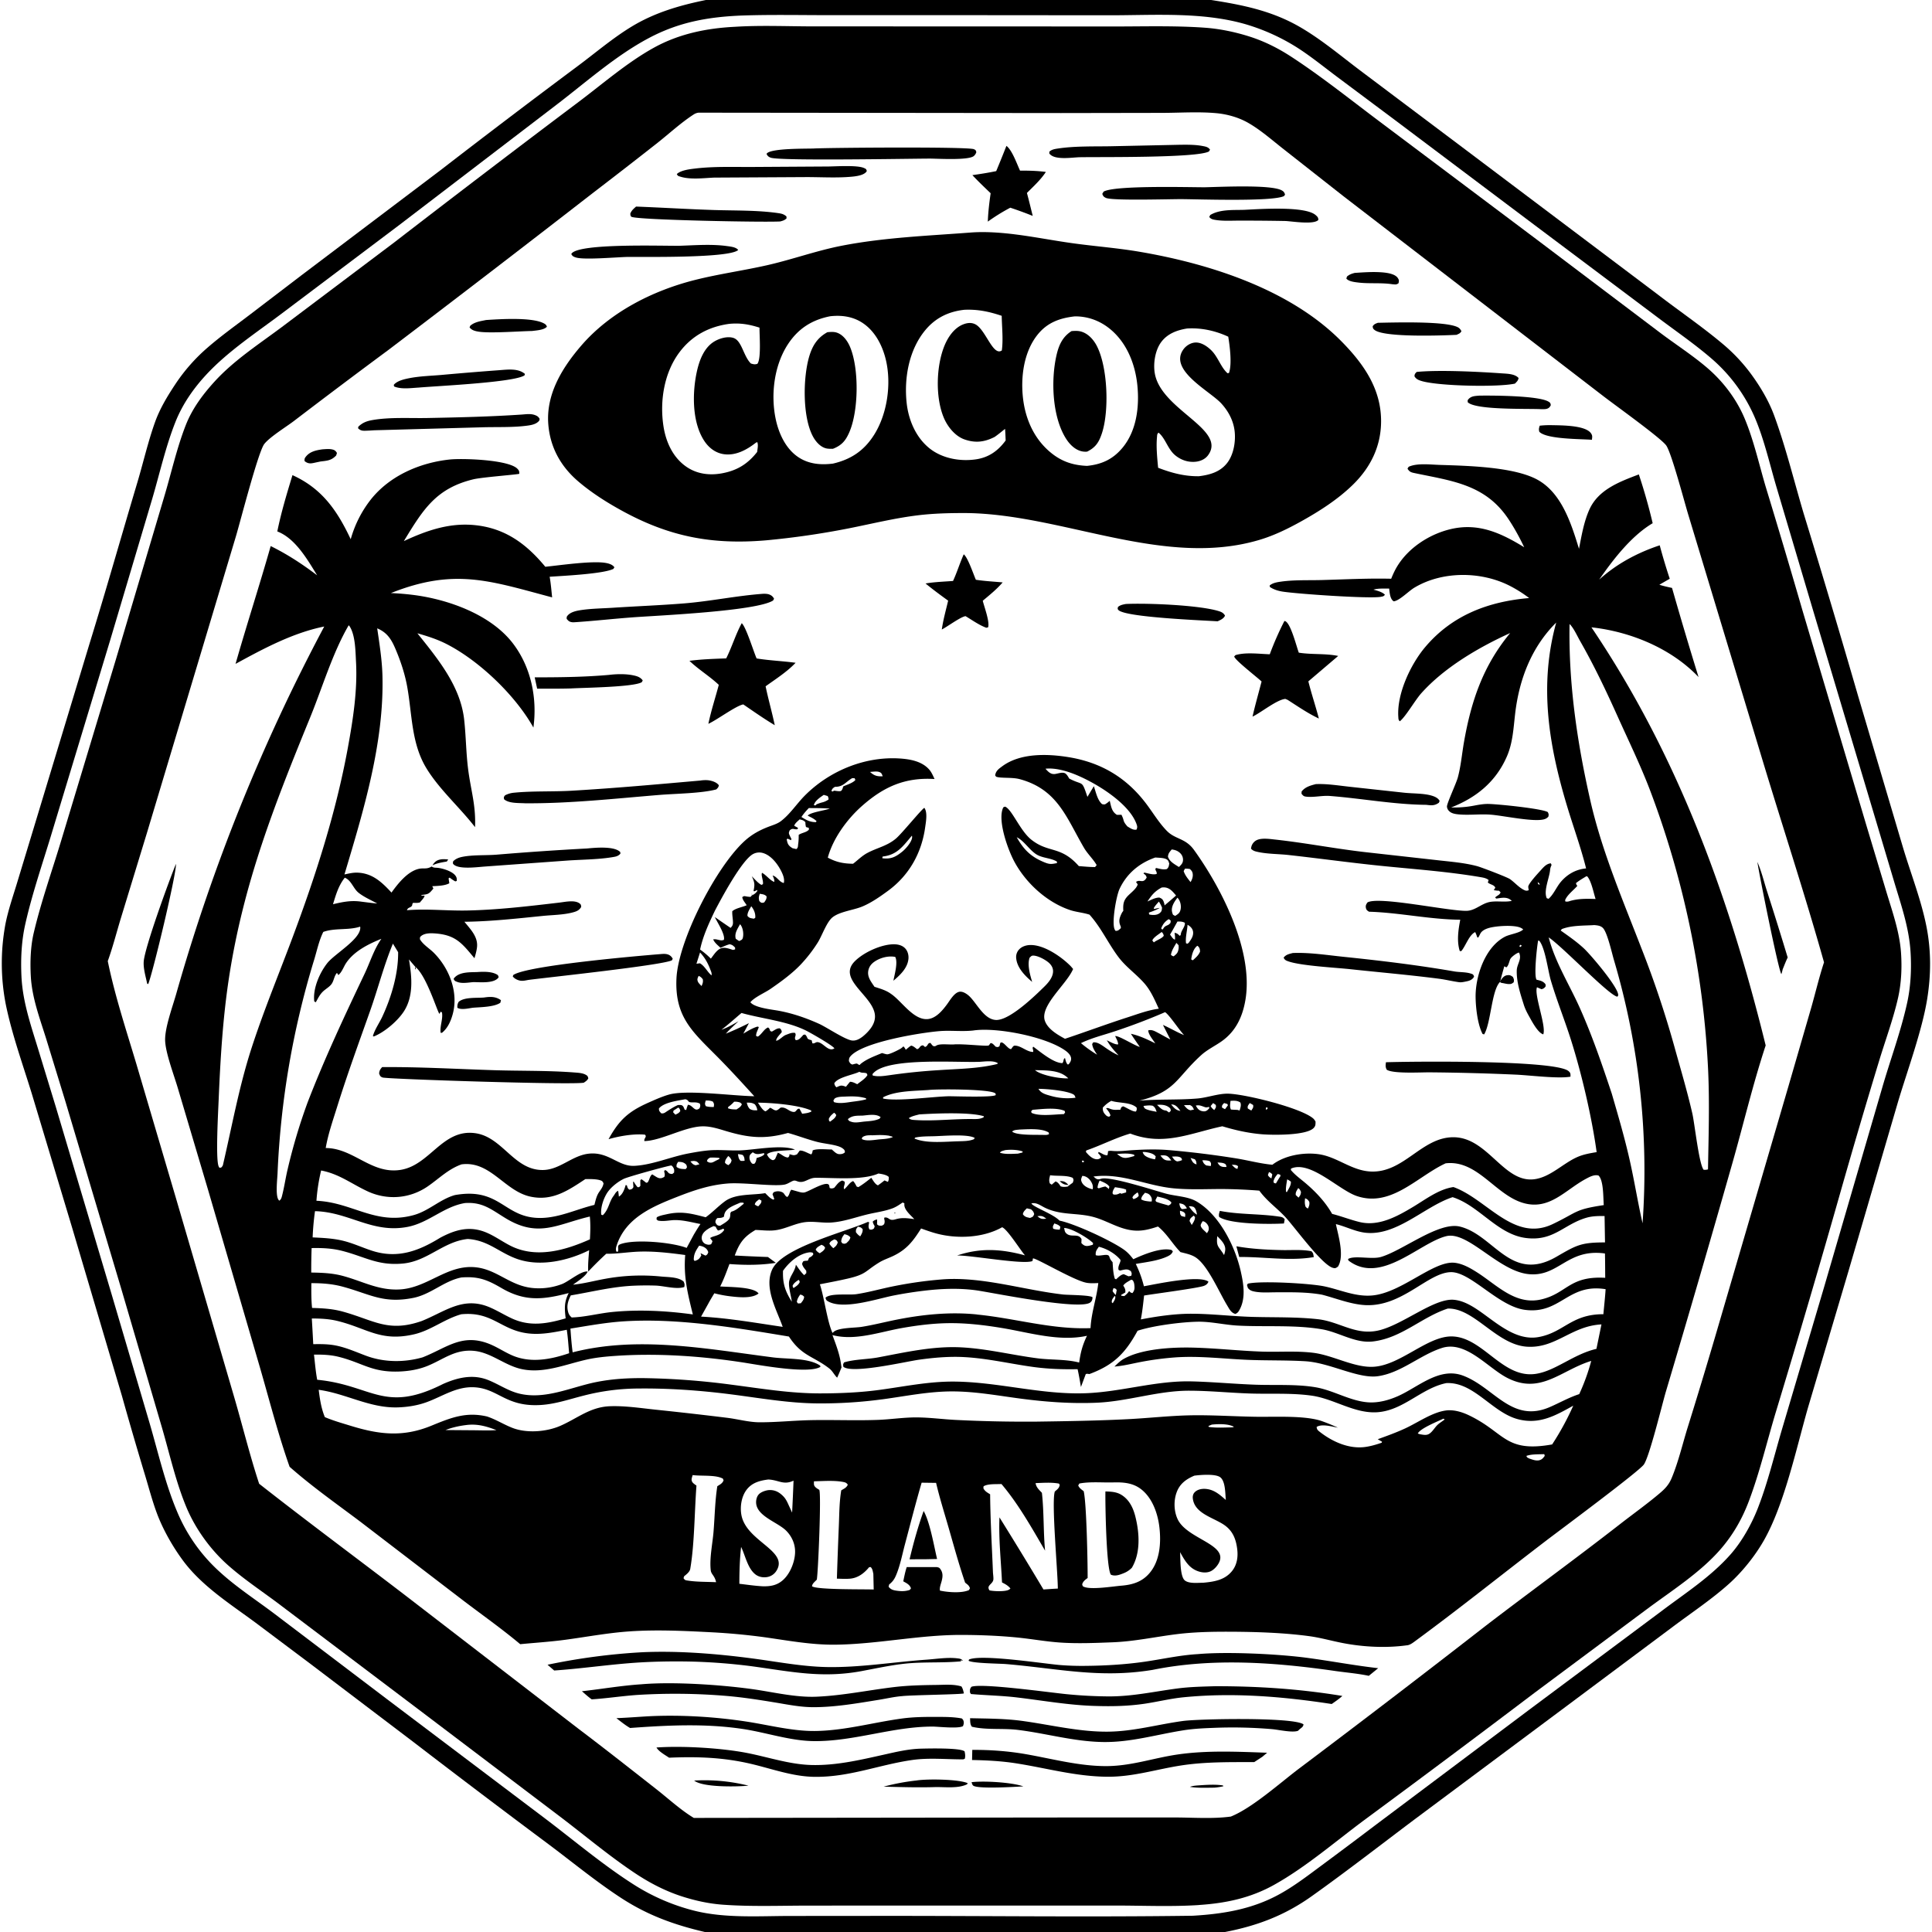 <svg xmlns="http://www.w3.org/2000/svg" viewBox="0 0 256 256"><path d="M93.534 0h66.953c4.153.65 7.977 1.41 11.682 3.534 2.876 1.65 5.515 3.89 8.164 5.882l13.84 10.406 25.475 19.19c2.889 2.22 5.95 4.301 8.73 6.65q1.028.87 1.948 1.854.918.983 1.717 2.068c1.217 1.664 2.339 3.549 3.05 5.49 1.538 4.197 2.622 8.654 3.894 12.942q3.718 12.11 7.242 24.276l5.938 20.042c1.04 3.476 2.418 6.955 3.113 10.514.62 3.18.595 6.396.072 9.587-.677 4.148-2.61 9.411-3.847 13.54l-6.637 22.678-5.302 17.875c-1.547 5.395-3.128 12.842-5.863 17.623-1.166 2.04-2.866 4.154-4.61 5.718-2.28 2.044-4.891 3.78-7.342 5.616l-13.956 10.42-20.285 15.12c-4.561 3.424-9.08 6.944-13.726 10.248-3.567 2.535-7.188 3.9-11.46 4.727H93.397c-4.089-.958-7.577-2.215-11.117-4.525-3.253-2.124-6.324-4.647-9.433-6.983q-9.052-6.744-18.005-13.62l-13.635-10.346-7.308-5.486c-3.332-2.468-7.1-4.835-9.61-8.202-1.405-1.886-2.721-4.204-3.53-6.403-.59-1.601-1.027-3.268-1.52-4.902q-1.595-5.264-3.079-10.56l-6.626-22.376-5.33-17.713c-1.188-3.852-2.608-7.787-3.424-11.733q-.13-.657-.23-1.319-.098-.662-.166-1.327-.068-.666-.104-1.335t-.04-1.337.022-1.338.086-1.336.15-1.33q.09-.662.21-1.32c.353-1.822.967-3.605 1.51-5.377l2.252-7.424 7.374-24.356c2.198-7.113 4.227-14.289 6.357-21.424.786-2.633 1.406-5.377 2.33-7.96.645-1.808 1.624-3.433 2.68-5.027a23.7 23.7 0 0 1 4.312-4.897c1.75-1.518 3.642-2.872 5.487-4.274l6.956-5.31 18.428-13.927q8.952-6.919 18.026-13.679c2.392-1.772 4.724-3.781 7.268-5.326C86.752 1.668 90.059.708 93.534 0m4.789 2.056c-4.486.183-8.36.864-12.372 3-4.403 2.344-8.303 5.84-12.262 8.863L52.894 29.823 37.278 41.586c-3.357 2.526-7.07 4.962-9.936 8.047-1.712 1.845-3.158 3.925-4.092 6.272-1.283 3.222-2.084 6.801-3.063 10.138l-5.6 18.828-7.628 25.185c-1.222 4.09-2.673 8.234-3.608 12.396-.508 2.261-.614 4.564-.51 6.874.15 3.35 1.214 6.42 2.188 9.597l2.375 7.775 7.424 24.93 5.044 17.114c1.1 3.795 2.035 7.85 3.567 11.488q.24.581.512 1.148t.575 1.117.638 1.083.697 1.045.755 1.004.811.96q.419.47.864.913.444.445.913.863c2.232 2.027 4.812 3.69 7.213 5.51l14.883 11.29 20.82 15.718c3.977 3.006 7.915 6.362 12.136 9.01q.903.559 1.846 1.049.944.488 1.922.903t1.986.752 2.037.595c4.059 1.005 8.451.69 12.605.685l12.493-.01c13.631-.008 27.289.17 40.918-.02 3.97-.232 7.732-.845 11.284-2.75 2.062-1.108 3.914-2.543 5.791-3.93q3.616-2.679 7.203-5.397l20.329-15.251 17.396-12.967c3.19-2.418 6.552-4.547 9.229-7.57 1.522-1.72 2.816-4.044 3.645-6.18 1.304-3.356 2.167-6.964 3.185-10.417l5.561-18.778 7.674-26.325c1.092-3.8 2.515-7.58 3.357-11.44.478-2.18.585-4.568.435-6.79-.207-3.111-1.2-6.013-2.094-8.974l-2.158-7.235-8.712-29.15-4.813-16.213c-.9-3.053-1.64-6.367-2.907-9.278q-.243-.555-.517-1.094-.273-.54-.577-1.063t-.636-1.029-.692-.992-.746-.951-.8-.908q-.411-.443-.848-.862-.436-.42-.895-.813c-2.288-1.972-4.84-3.71-7.249-5.535l-17.011-12.765-17.643-13.27-7.713-5.762c-1.724-1.29-3.422-2.675-5.235-3.837q-.802-.508-1.637-.959-.834-.45-1.699-.842-.864-.391-1.755-.721t-1.8-.597c-5.82-1.668-12.165-1.164-18.173-1.177l-16.529-.014-20.364-.001c-3.868 0-7.761-.084-11.626.048"/><path d="M158.969 252.415q-.148.015-.296.025c-3.6.22-7.3.055-10.912.055h-20.558l-19.928.007c-3.79 0-7.644.153-11.424-.115-1.871-.132-3.64-.517-5.429-1.084-2.194-.698-4.282-1.774-6.197-3.043-3.451-2.286-6.703-5.032-10.003-7.54L55.446 226.5 37.37 212.844c-2.358-1.804-4.907-3.456-7.129-5.42-2.333-2.061-4.338-4.825-5.54-7.7-1.388-3.315-2.22-7.04-3.223-10.498l-5.337-18.204-7.475-25.078-2.523-8.222c-.85-2.74-1.907-5.483-2.061-8.372-.1-1.873-.041-3.912.39-5.745.96-4.078 2.406-8.15 3.62-12.168l7.21-23.883 6.443-21.69c.947-3.153 1.686-6.535 2.893-9.586.849-2.145 2.23-4 3.772-5.695 2.638-2.9 5.997-5.037 9.115-7.384l14.721-11.083q12.007-9.267 24.127-18.387c3.33-2.479 6.644-5.404 10.275-7.41 3.308-1.828 6.95-2.577 10.682-2.765 3.484-.224 7.082-.056 10.576-.056l19.61.002 20.016.01c4.01.003 8.079-.125 12.08.159 2.009.142 4.037.565 5.955 1.174 1.978.628 3.817 1.555 5.551 2.688 4.113 2.685 8.001 5.821 11.936 8.762l20.504 15.395 16.285 12.302c2.11 1.605 4.4 3.057 6.407 4.784 2.1 1.807 3.86 4.133 4.93 6.693 1.191 2.849 1.896 6.017 2.77 8.984q2.508 8.226 4.902 16.487l8.43 28.352 2.652 8.815c.797 2.653 1.767 5.347 1.96 8.127.137 1.975.045 4.057-.393 5.992-.64 2.826-1.7 5.665-2.54 8.448q-2.545 8.364-4.944 16.773-4.193 14.77-8.65 29.462c-1.207 3.969-2.177 8.154-3.645 12.028-.9 2.375-2.108 4.475-3.779 6.392-2.676 3.07-6.465 5.47-9.723 7.896l-14.842 11.05q-11.255 8.525-22.618 16.905c-3.88 2.881-7.738 6.236-11.96 8.587-3.088 1.72-6.33 2.413-9.832 2.65M92.553 14.93a1.5 1.5 0 0 0-.644.242c-1.66 1.074-3.223 2.52-4.776 3.749q-4.218 3.317-8.48 6.578Q65.123 36.002 51.48 46.36q-6.314 4.671-12.555 9.44c-1.002.761-3.181 2.102-3.906 3.033-.807 1.036-3.172 10.279-3.774 12.283L19.5 110.266l-3.48 11.384c-.577 1.894-1.068 3.838-1.74 5.7.93 4.567 2.464 9.199 3.8 13.666l5.266 17.855 7.692 26.276c1.109 3.8 2.064 7.7 3.3 11.457 6.49 5.098 13.131 10.009 19.68 15.032l22.728 17.51c3.433 2.594 6.824 5.267 10.21 7.921 1.607 1.26 3.234 2.766 4.977 3.817l49.645-.058 14.039-.002c2.419 0 5.087.209 7.476-.12 2.884-1.164 6.567-4.509 9.127-6.425q12.393-9.32 24.63-18.843c5.905-4.522 11.927-8.897 17.795-13.468 1.748-1.362 3.572-2.659 5.263-4.091.73-.619 1.226-1.14 1.6-2.038.866-2.081 1.408-4.384 2.069-6.544q1.893-6.062 3.684-12.155l9.712-33.19 3.034-10.464c.564-1.987 1.04-4.012 1.685-5.973-2.564-9.117-5.533-18.103-8.264-27.168l-9.715-32.118c-.506-1.65-2.217-8.18-2.928-9.196-.692-.987-6.927-5.447-8.364-6.563l-34.346-26.421-8.03-6.313c-1.479-1.162-3-2.506-4.631-3.442-1.286-.738-2.797-1.164-4.268-1.298-2.334-.211-4.79-.044-7.137-.036l-13.427.023z"/><path d="M142.969 20.836c-1 .043-3.059.365-3.808-.364-.167-.163-.114-.118-.113-.375.325-.303.743-.357 1.167-.421 2.172-.327 4.612-.26 6.812-.294l9.267-.198c1.025-.012 2.084-.027 3.093.17.398.076.718.133.947.48l-.144.237c-1.583.882-14.547.709-17.221.765m-10.966 1.838q.694-1.665 1.353-3.344c.756.556 1.389 2.397 1.803 3.278 1.15-.002 2.282.021 3.423.175-.675 1.036-1.64 1.911-2.51 2.785.274 1.008.514 2.027.77 3.04a54 54 0 0 0-2.972-1.088 26 26 0 0 0-2.98 1.846c.044-1.244.198-2.528.376-3.76-.82-.787-1.646-1.567-2.42-2.4 1.06-.15 2.108-.314 3.156-.532m-8.763-1.659c-2.673.003-19.885.327-21.114-.12-.285-.104-.431-.235-.553-.503.02-.027.037-.058.061-.082.672-.667 5.043-.595 6.154-.63 1.946-.116 20.505-.257 21.26.09.249.116.236.122.324.395-.076.208-.14.317-.3.48-.626.631-4.73.376-5.832.37m-28.608 2.518c-1.384.06-3.163.298-4.49-.127-.272-.087-.328-.077-.458-.342.529-.503 1.643-.635 2.358-.723 2.457-.302 4.988-.208 7.459-.215l10.282-.063c1.04-.014 3.858-.203 4.725.21.248.118.26.111.351.38-.065.113-.065.13-.18.23-.44.387-1.329.487-1.884.537-1.966.177-4.043.041-6.023.047zm61.922 2.853c-1.564-.008-9.164.229-10.01-.162-.296-.137-.375-.239-.484-.537l.171-.292c1.423-.855 11.198-.58 13.391-.581 1.911-.036 8.805-.392 10.226.416.264.15.35.283.429.565l-.145.19c-1.548.758-11.29.413-13.578.401m-53.159 2.956c-2.014.134-18.946-.19-19.717-.615-.149-.082-.13-.243-.165-.396.149-.433.439-.657.77-.959 3.444.132 6.882.347 10.326.457 2.787.089 5.786.012 8.538.416.444.066.722.136 1.061.433l.015.255c-.255.257-.492.314-.828.409m66.982-.057q-3.046-.057-6.093-.052c-1.054-.006-2.21.08-3.25-.095-.338-.056-.594-.11-.8-.394l.134-.257c1.297-.773 3.025-.636 4.495-.682 2.019-.096 8.069-.538 9.472.699.235.206.345.31.356.635-.034.03-.065.066-.103.091-.755.512-3.253.115-4.211.055m-42.302 38.697c-2.178-.008-4.334.038-6.497.304-3.046.373-6.058 1.118-9.068 1.715q-5.476 1.082-11.034 1.598c-7.151.602-12.798-.486-19.093-3.942-2.013-1.105-4.021-2.381-5.767-3.873-2.325-1.988-3.73-4.525-3.965-7.599-.303-3.98 1.858-7.474 4.361-10.38 3.815-4.428 9.427-7.278 15.032-8.698 3.162-.8 6.45-1.249 9.64-1.974 3.286-.748 6.472-1.908 9.783-2.559 5.656-1.111 11.54-1.331 17.28-1.772q.756-.05 1.514-.05c3.986.023 7.902.925 11.833 1.472 2.958.412 5.935.63 8.883 1.132 9.33 1.587 19.998 4.998 26.784 11.885 2.953 2.998 5.294 6.34 5.24 10.7-.04 3.267-1.423 6.03-3.74 8.293-1.974 1.928-4.393 3.48-6.8 4.822-1.785.996-3.626 1.9-5.59 2.484-12.64 3.76-25.981-3.395-38.797-3.558m-.265-26.936c-2.12.225-3.878 1.081-5.238 2.743-2.13 2.602-2.781 6.276-2.44 9.55.239 2.296 1.224 4.639 3.072 6.097 1.676 1.322 4.047 1.739 6.134 1.426 1.699-.254 2.92-1.137 3.919-2.498-.023-.511-.038-1.024-.08-1.535-.457.361-.907.741-1.387 1.071-1.337.677-2.54.832-3.99.325-1.215-.425-2.194-1.63-2.698-2.778-1.185-2.702-1.063-6.949.053-9.656.468-1.136 1.279-2.333 2.464-2.804.526-.21 1.08-.282 1.603-.023 1.309.646 2.23 3.877 3.32 3.574.073-.02.138-.065.207-.097.2-1.465.01-3.103-.016-4.594-1.678-.562-3.15-.875-4.923-.8m-17.815.86c-2.379.47-4.189 1.604-5.544 3.64-1.86 2.792-2.342 6.668-1.678 9.916.396 1.932 1.319 3.979 3.003 5.108 1.386.93 2.983 1.059 4.593.859 2.395-.555 4.129-1.716 5.452-3.808 1.743-2.756 2.309-6.705 1.579-9.867-.453-1.96-1.462-3.938-3.211-5.036-1.272-.798-2.727-.98-4.194-.812m32.42.014c-1.954.22-3.605.798-4.893 2.381-1.878 2.307-2.304 5.698-1.954 8.565.348 2.852 1.578 5.498 3.885 7.28 1.386 1.07 2.852 1.515 4.588 1.585 1.952-.199 3.436-.878 4.706-2.41 1.861-2.246 2.241-5.42 1.964-8.233-.278-2.818-1.382-5.657-3.618-7.492-1.338-1.098-2.947-1.693-4.679-1.676m-45.825.997c-2.66.375-4.883 1.553-6.525 3.718-2.06 2.716-2.655 6.468-2.158 9.786.31 2.076 1.206 4.11 2.957 5.365 1.438 1.03 3.147 1.244 4.851.922 1.975-.373 3.375-1.24 4.616-2.825.041-.412.173-.93.01-1.306-.091.045-.19.083-.267.149-1.18.912-2.64 1.685-4.181 1.452-1.095-.166-1.963-.84-2.564-1.748-1.645-2.483-1.604-6.395-.99-9.191.324-1.47.93-3.13 2.266-3.962.68-.424 1.694-.733 2.492-.527.517.134.812.56 1.053 1.006.406.747.74 1.834 1.356 2.413.34.095.5.15.85.043.53-.658.273-3.76.286-4.798-1.4-.442-2.578-.645-4.052-.497m60.706.612c-1.317.21-2.585.674-3.416 1.782-.818 1.09-1.087 2.843-.862 4.157.834 4.858 9.592 7.42 7.056 10.858-.382.517-1.002.788-1.627.855-1.011.11-1.983-.23-2.756-.881-.968-.82-1.276-2.254-2.176-2.97-.202.174-.178.309-.203.572-.126 1.29.026 2.786.148 4.08 1.763.68 3.505 1.148 5.41 1.12 1.417-.18 2.766-.544 3.703-1.712.902-1.122 1.19-2.913 1.02-4.303-.17-1.383-.834-2.614-1.766-3.632-1.506-1.645-7.099-4.446-4.973-7.218.341-.445.908-.796 1.472-.845.794-.07 1.564.447 2.115.964.952.897 1.299 2.281 2.213 3.101l.195-.035c.418-1.175.106-3.558-.095-4.807-1.702-.79-3.575-1.204-5.458-1.086M83.16 34.045c-1.427.027-5.73.415-6.833.078-.31-.095-.478-.17-.627-.458.022-.035.04-.073.066-.104 1.172-1.35 12.033-.96 14.275-.994 2.046-.066 4.266-.246 6.29.04.467.066 1.195.13 1.483.516-1.136 1.105-12.56.9-14.654.922m101.37 3.623c-1.536-.24-3.084-.045-4.608-.237-.457-.057-1.221-.14-1.524-.52l.084-.27c.333-.279.605-.367 1.02-.479 1.105-.073 2.264-.155 3.369-.091.684.04 1.931.152 2.343.766.19.283.163.392.095.696-.308.216-.414.157-.78.134m-114.017 6.19c-1.772.035-5.517.323-7.055.095-.465-.07-.954-.182-1.236-.574l.086-.21c.568-.51 1.38-.615 2.103-.764 1.853-.122 5.948-.38 7.557.395.26.126.404.21.502.491-.399.447-1.387.488-1.957.567M193 44.368c-1.821.088-9.608.376-10.87-.652-.211-.172-.213-.23-.244-.483.202-.292.365-.337.684-.46 2.328-.044 8.405-.224 10.356.484.373.136.549.282.722.635-.187.302-.332.326-.648.475"/><path d="M144.054 59.842a2.2 2.2 0 0 1-.71-.04c-.867-.189-1.572-.882-2.041-1.601-1.887-2.893-2.062-7.797-1.325-11.073.306-1.361.789-2.485 2.005-3.256.427-.035.85-.057 1.267.06.924.26 1.64 1.056 2.071 1.881 1.465 2.806 1.667 8.603.697 11.572-.393 1.203-.827 1.89-1.964 2.457m-33.68-.376c-.308.003-.642.015-.941-.064-.752-.197-1.35-.895-1.706-1.551-1.413-2.61-1.332-7.846-.495-10.642.425-1.42 1.088-2.469 2.402-3.19.465-.04.913-.083 1.356.096.782.315 1.325 1.095 1.642 1.844 1.21 2.855 1.145 8.423-.077 11.277-.494 1.154-1.018 1.772-2.181 2.23m-54.95-8.106c-.992.056-2.265.25-3.203-.153l-.046-.206c.028-.033.053-.07.084-.1.486-.475 1.325-.66 1.978-.79 1.378-.273 2.849-.307 4.248-.429q3.823-.348 7.651-.629c1.092-.078 2.513-.285 3.416.491l-.047.189c-1.343.95-11.746 1.413-14.081 1.628m145.316-.531c-2.248.493-9.94.333-12.276-.315-.422-.117-.821-.254-1.04-.66.025-.314.076-.331.288-.571 2.985-.296 8.246-.026 11.338.191.7.05 1.691.063 2.17.617-.08.37-.224.466-.48.738m3.485 3.389c-1.763-.099-8.642.144-9.74-.916-.008-.206-.056-.242.092-.408.378-.42.847-.415 1.373-.469 1.664-.032 7.959-.012 9.248.8.242.153.24.2.291.462-.061.11-.096.186-.187.281-.273.288-.713.245-1.077.25M49.618 57.013c-.407.025-.814.053-1.22.062-.429.01-.64-.032-.952-.325l.032-.206c.557-.542 1.112-.75 1.876-.884 2.31-.404 4.904-.227 7.252-.271 4.185-.08 8.407-.178 12.582-.462.535-.042 1.119-.123 1.637.052.32.108.521.226.682.532-.056.221-.015.197-.162.342-.347.341-.86.458-1.326.526-1.984.29-4.206.178-6.219.243zm161.32 1.262c-1.545-.123-5.999-.063-6.97-1.06-.093-.361-.053-.445.051-.809a12 12 0 0 1 1.559-.07c1.228.03 4.454-.01 5.223 1.06.239.332.171.504.137.88M42.46 61.152l-.594.125c-.176.038-.353.082-.532.106-.399.054-.675-.041-.978-.29-.01-.289-.013-.345.175-.585.546-.692 1.379-.852 2.2-.97.413-.027.911-.078 1.317.022.314.077.439.193.599.46l-.101.331c-.654.683-1.197.69-2.087.801m9.417 57.118c.855-1.193 2.123-2.798 3.616-3.143.614-.141.995.07 1.599-.254l.11-.06c.036.022.07.05.109.069.204.099.337.087.556.1.707.043 2.003.433 2.463 1.02.186.236.221.44.19.728l-.187.06a5 5 0 0 1-.75-.502l-.145.099q.055.325.099.651c-.604.336-1.578.352-2.26.387l.151.308c-.603.738-.675.76-1.614.858l.047.078.4.01c-.041.297-.431.645-.615.896-.312.084-.577.07-.895.052-.191.194-.068.248-.178.406-.197.28-.509.162-.654.576l.168-.014c2.59-.192 5.196.103 7.79.051 4.081-.082 8.21-.573 12.262-1.05.774-.09 2.057-.39 2.698.143.174.144.142.22.179.426-.254.456-.615.6-1.103.73-1.253.336-2.717.34-4.013.471-3.448.348-6.89.733-10.361.773.787.98 1.808 1.978 1.67 3.34-.051.496-.2 1.016-.34 1.492-1.624-1.946-2.454-3.074-5.162-3.282-.617-.047-1.43-.072-1.926.358-.17.147-.124.197-.138.405.41.723 1.27 1.22 1.856 1.813 2.06 2.079 3.293 5.269 2.473 8.175-.253.9-.661 1.81-1.404 2.409l-.179.004c-.126-.897.329-1.8.176-2.692l-.169-.118-.165.296c-.253-.163-1.7-5.058-3.21-6.236l-.83-.972c.391 2.316.654 4.957-.76 7.01-.848 1.235-2.516 2.645-3.904 3.198l-.118-.058c.263-.908.85-1.711 1.25-2.569 1.196-2.576 2.128-5.683 2.095-8.546l-.691-1.132c-1.203 2.91-1.984 5.986-3.034 8.95-1.492 4.213-3.021 8.391-4.352 12.661-.555 1.78-1.205 3.632-1.518 5.473 3.664.02 5.992 3.426 9.79 2.916 4.004-.537 5.623-5.492 10.025-4.88 3.64.505 5.137 4.959 9.003 4.877 2.222-.047 3.815-1.908 6.012-2.16 2.64-.303 3.937 1.706 6.053 1.61 2.338-.107 4.816-1.193 7.145-1.636.924-.175 1.863-.342 2.8-.418 1.311-.106 2.635.044 3.948.012 1.938-.047 5.67-.836 7.401-.109-.875.164-3.107.052-3.712.627.128.304.38.63.702.748.17.063.235-.039.375-.124q.189-.415.364-.837c.476.172.859.63 1.365.63.188-.191.15-.187.186-.434.463.108.538.216.994.012l.356-.49c.468-.06 1.062.361 1.533.502.147-.19.147-.297.185-.528.555-.268 1.883-.119 2.536-.124l.121.109c.272.238.535.52.923.512.283-.005.491-.057.697-.249-.034-.261-.042-.306-.26-.482-.21-.17-.48-.276-.738-.351-.872-.256-1.802-.317-2.684-.544-1.307-.336-2.565-.827-3.863-1.186-3.147.875-5.276.64-8.364-.294-1.01-.306-2.021-.623-3.09-.578-2.297.095-5.413 1.911-7.576 1.95-.08-.402.386-.548.069-.852-1.487-.142-3.388.187-4.818.6 1.397-2.531 2.616-3.656 5.27-4.835.885-.393 1.793-.802 2.726-1.072 2.329-.675 8.497.174 11.318.216-1.547-1.7-3.109-3.415-4.723-5.052-3.353-3.4-5.838-5.346-5.592-10.553.238-5.047 5.281-14.856 9.093-18.274.913-.818 1.914-1.365 3.05-1.807.547-.213 1.203-.394 1.675-.749 1.222-.916 2.1-2.302 3.172-3.385 3.246-3.276 7.939-5.223 12.556-4.935 1.418.088 3.032.373 3.992 1.526.284.342.473.794.659 1.197-3.899-.236-6.71 1.001-9.631 3.586-1.954 1.729-3.827 4.288-4.513 6.831 1.12.604 2.07.794 3.348.812.605-.464 1.181-1.046 1.849-1.408 1.32-.717 2.657-.926 3.852-1.95.796-.681 3.405-3.907 3.745-4.05.45.598.204 1.887.104 2.603-.477 3.402-2.132 6.346-4.915 8.386-1.05.77-2.175 1.56-3.38 2.07-1.174.498-3.013.672-3.98 1.447-.789.633-1.39 2.448-1.962 3.352a19 19 0 0 1-2.289 2.943c-1.163 1.208-2.602 2.251-3.983 3.202-.73.502-2.116 1.09-2.648 1.756.575.732 2.795.954 3.697 1.117 1.862.337 3.667.958 5.391 1.734 1.044.47 3.47 2.125 4.404 2.221.661.068 1.29-.408 1.746-.835.65-.608 1.255-1.376 1.274-2.306.053-2.67-5.09-4.88-2.704-7.333 1.155-1.187 3.506-2.267 5.172-2.28.54-.004 1.117.12 1.508.519.357.362.501.9.458 1.4-.097 1.111-.938 2.002-1.74 2.69l-.158.139-.095.082c.146-.812.623-2.412.245-3.153-.912-.19-2.016.109-2.774.64-.436.305-.726.707-.807 1.238-.125.811.403 1.435.825 2.076.732.24 1.485.443 2.12.89q.09.061.177.123c1.388.998 2.932 3.466 4.803 3.263 1.072-.116 1.92-1.142 2.522-1.96.385-.521.956-1.546 1.643-1.657.46-.075 1.012.303 1.322.603 1.013.981 1.942 3.06 3.508 3.135 1.8.085 5.185-3.205 6.442-4.445.538-.529 1.165-1.277 1.127-2.081-.02-.437-.265-.803-.588-1.082-.453-.393-1.498-.963-2.105-.918-.188.014-.279.154-.412.273-.337.927.062 2.286.337 3.206-.93-.78-1.991-1.847-2.114-3.121a1.46 1.46 0 0 1 .344-1.131c.37-.428.94-.614 1.492-.63 1.8-.056 4.052 1.484 5.292 2.707.15.148.28.308.412.472l-.076.162c-.94 1.986-4.372 4.772-3.656 6.724.402 1.096 1.68 1.83 2.657 2.358 2.796-.933 5.553-1.961 8.361-2.865 1.34-.43 2.665-.938 4.067-1.118-.542-1.169-1.037-2.356-1.891-3.341-1.075-1.24-2.436-2.158-3.438-3.483-1.373-1.817-2.314-3.94-3.854-5.642l-.13-.04c-.81-.243-1.663-.305-2.462-.574-3.066-1.034-5.818-3.559-7.346-6.376-.852-1.57-2.145-5.165-1.598-6.934.058-.188.072-.194.16-.336.262-.048.177-.085.369.046.857.59 1.904 3.173 3.3 4.28 2.305 1.827 3.867.76 6.294 3.5.715.055 1.434.13 2.15.129l.215-.258c-.47-.82-1.201-1.473-1.686-2.303-2.326-3.978-3.482-7.725-8.504-9.086-.98-.266-2.421-.105-3.08-.306-.083-.025-.12-.126-.18-.19.087-.602.452-.85.924-1.201 2.389-1.782 5.978-1.675 8.775-1.224 4.325.699 7.701 2.709 10.334 6.202.885 1.175 1.708 2.555 2.741 3.596 1.11 1.117 2.437.924 3.57 2.496 3.726 5.174 7.909 13.44 6.814 19.893-.375 2.207-1.27 4.141-3.144 5.465-.883.623-1.91 1.109-2.71 1.835-3.344 3.036-3.327 4.82-8.203 6.036 2.56-.223 5.13-.073 7.69-.288 1.349-.113 2.814-.682 4.135-.638 2.227.073 9.422 1.83 11.168 3.244.165.134.255.274.358.457-.006.343.019.543-.225.82-.922 1.039-5.45.97-6.818.861-1.81-.144-3.574-.537-5.308-1.063-4.29.925-7.77 2.662-12.2.965-1.996.585-3.862 1.561-5.83 2.241l-.052.186c.335.418.852.953 1.43.978.27.012.385-.068.583-.231-.07-.256-.21-.384-.387-.573l.055-.159c.403.135.77.487 1.179.422.04-.18.066-.348.08-.532.269-.061.372-.047.641-.023.874.076 1.77-.058 2.644-.11 1.568-.094 3.154-.139 4.721-.01q4.524.386 9.007 1.108c1.587.259 3.157.69 4.759.837 1.601-1.23 4.06-1.66 6.041-1.41 2.496.317 4.378 2.163 6.94 2.305 4.43.244 6.779-4.558 11.02-4.54 4.53.017 6.616 6.023 10.645 5.572 2.119-.237 3.8-2.055 5.683-2.913.857-.39 1.718-.531 2.638-.687-.637-4.633-1.994-10.43-3.403-14.876-.84-2.652-1.889-5.235-2.675-7.905-.376-1.28-.738-4.293-1.529-5.233l-.146-.013c-.164.84-.575 4.634-.21 5.178.498.13.871.18 1.19.61.016.208.07.234-.085.4-.15.16-.237.191-.44.252a15 15 0 0 1-.605-.26c-.417.987 1.261 5.165.831 6.24-.732-.207-1.53-1.77-1.892-2.416-.279-.497-.515-.961-.687-1.506-.457-1.455-.959-2.955-.936-4.501.013-.912.718-1.505.306-2.411-.262.01-.901.498-1.076.733-.151.202-.11.188-.192.42-.089.25-.194.679-.425.804l-.262-.144c-.172.637-.37 1.27-.511 1.916l-.07.175c-1.117 1.15-1.186 5.426-2.089 6.935l-.202-.052c-.66-1.213-.913-3.488-.93-4.885-.035-2.773 1.25-6.641 3.9-8.01.641-.331 1.94-.481 2.406-.957-.131-.112-.131-.123-.308-.211-.88-.437-3.344-.257-4.272.024-.432.13-.914.351-1.118.778-.085.178-.16.326-.266.492l-.133-.06a4 4 0 0 0-.263-.674c-.82.38-1.254 1.832-1.844 2.52l-.201-.01c-.418-1.326-.189-2.813.065-4.149-4.059-.036-8.04-.939-12.088-1.062-.228-.144-.364-.227-.417-.522-.057-.318.051-.465.214-.71 1.494-.843 10.597 1.134 13.084 1.117 1.103-.007 1.873-.832 2.89-1.12.914-.26 2.045.001 3.018-.174l.131-.026.051.098-.051-.098q-.075-.066-.151-.129c-.5-.392-1.105-.293-1.686-.208-.268.04-.142.068-.37-.081.11-.15.054-.102.202-.202.234-.158.414-.233.517-.514l-.205-.211a3 3 0 0 1-.697-.083l.201-.312c-.128-.396-.662-.404-.988-.693l.102-.327c-.296-.25-.669-.316-1.04-.38-4.382-.752-8.903-1.062-13.324-1.514-4.045-.414-8.066-.971-12.106-1.421-1.338-.15-2.772-.124-4.082-.404-.363-.077-.682-.153-.931-.443.029-.18.058-.35.142-.514.182-.356.474-.598.863-.706.653-.182 1.499-.059 2.165.014 3.995.434 7.961 1.211 11.96 1.669l9.433 1.053c1.787.21 3.672.34 5.41.808.59.16 3.965 1.453 4.332 1.708.621.431 1.137 1.063 1.812 1.414.266.138.397.172.681.063-.025-.15-.053-.295-.062-.447-.022-.39 1.32-1.821 1.623-2.158.372-.414.791-.925 1.37-.954l.097.211c-.101.236-.17.395-.193.653-.093 1.065-.895 2.77-.444 3.753l.236.08c.646-.539 1.06-1.576 1.623-2.237.877-1.032 2.007-1.664 3.353-1.79-.693-2.78-1.69-5.496-2.517-8.241-2.441-8.112-3.742-16.003-1.445-24.334-3.284 3.267-4.91 7.532-5.441 12.085-.229 1.953-.308 3.872-1.111 5.696-1.47 3.338-4.043 5.421-7.37 6.719 1.072.017 1.994-.044 3.042-.245.628-.121 1.281-.235 1.922-.222 1.279.026 7.162.625 7.85 1.085.126.289.133.304.065.61-.183.178-.298.26-.548.334-1.376.405-5.408-.484-7.118-.611-1.392-.103-2.812.093-4.194-.033-.356-.032-.797-.09-1.102-.293-.262-.174-.432-.405-.47-.725-.045-.387 1.223-3.07 1.443-3.888.409-1.516.545-3.153.817-4.701.961-5.454 2.532-10.094 6.117-14.424-4.158 1.89-8.719 4.552-11.786 7.986-.828.928-2.064 3.105-2.84 3.708-.192-.195-.175-.293-.194-.556-.225-3.062 1.631-6.998 3.565-9.285 3.59-4.245 8.389-6.028 13.769-6.491q-1.267-.966-2.69-1.682c-3.79-1.879-8.857-1.892-12.524.311-.745.448-1.829 1.583-2.608 1.785-.122.032-.133.029-.23-.058-.4-.357-.432-1.121-.497-1.614-.655.017-1.456-.05-2.08.147.506.137 1.141.29 1.517.667-.163.23-.25.218-.516.275-1.367.295-11.336-.391-13.126-.699-.566-.097-1.12-.278-1.598-.597l-.03-.2c.414-.357 1.018-.442 1.544-.516 1.74-.245 3.635-.156 5.395-.206 3.05-.085 6.113-.243 9.164-.171.222-.558.473-1.11.784-1.624 1.514-2.5 4.309-4.299 7.126-4.958 3.666-.856 6.647.527 9.714 2.41-.614-1.296-1.333-2.61-2.133-3.8-3.079-4.572-7.52-4.994-12.48-6.045-.436-.092-.607-.19-.848-.56.131-.273.154-.277.446-.373 1.096-.36 2.657-.173 3.795-.135 3.627.118 9.77.242 12.92 1.933 3.269 1.757 4.539 5.876 5.56 9.185.342-1.745.652-3.614 1.393-5.238 1.198-2.626 4.013-3.66 6.536-4.618a75 75 0 0 1 1.834 6.466c-2.826 1.676-5.235 4.8-7.09 7.48 2.298-2.093 5.087-3.578 8.025-4.55q.597 2.235 1.327 4.43l-1.376.792c.549.182 1.118.296 1.68.425q1.689 5.924 3.513 11.808c-3.63-3.81-9.02-6.021-14.194-6.589 11.449 16.961 18.226 35.647 23.089 55.4-1.696 5.126-2.946 10.459-4.428 15.655q-4.311 15.155-8.807 30.256c-.492 1.67-2.145 8.507-2.902 9.614-.62.91-11.32 8.849-12.848 10.015-5.782 4.416-11.477 8.992-17.338 13.3-.322.237-.748.585-1.146.64-.048.008-.097.01-.145.017-2.727.368-5.707.215-8.407-.306-1.49-.287-2.958-.713-4.463-.916-3.4-.46-7.13-.575-10.57-.587-2.308-.008-4.668.037-6.96.321-2.858.354-5.615.967-8.51 1.079-2.295.089-4.62.19-6.913.037-1.893-.126-3.765-.47-5.65-.661-2.445-.248-5.02-.347-7.478-.353-5.591-.014-11.17 1.239-16.76 1.294-3.183.032-6.315-.566-9.454-1.005q-3.407-.455-6.84-.636c-3.63-.189-7.326-.37-10.956-.119-2.84.196-5.63.724-8.447 1.105-1.995.27-4.006.396-6.009.589-2.49-2.09-5.21-3.994-7.795-5.973l-13.395-10.262c-3.126-2.352-6.439-4.68-9.367-7.271-1.519-4.3-2.66-8.77-3.927-13.149l-6.873-23.536-4.006-13.477c-.504-1.716-1.636-4.666-1.686-6.327-.053-1.734 1.051-4.643 1.53-6.39q.896-3.148 1.876-6.27.979-3.123 2.041-6.218t2.205-6.161 2.368-6.101 2.53-6.036 2.687-5.967 2.846-5.893 3-5.816c-4.171.841-8.05 2.93-11.753 4.952 1.488-5.218 3.173-10.387 4.657-15.611 2.229 1.098 4.182 2.383 6.156 3.877-1.295-2.095-2.877-4.891-5.28-5.817.513-2.524 1.26-4.997 2.01-7.459 3.913 1.774 5.926 4.686 7.717 8.491a15.1 15.1 0 0 1 2.68-5.282c2.514-3.15 6.488-4.855 10.418-5.278 1.718-.185 7.84.018 8.994 1.23.241.254.241.333.245.66-.174.097-4.94.456-6.067.727-4.99 1.199-6.7 4.044-9.23 8.194 2.96-1.38 5.935-2.427 9.253-2.132 4.098.365 6.944 2.451 9.492 5.532 1.96-.199 6.257-.83 8.03-.504.406.074.886.217 1.125.575l-.14.216c-1.382.66-6.59.908-8.439 1.035.16.902.232 1.823.328 2.733-8.247-2.19-12.906-3.927-21.363-.57q1.476.06 2.941.243c4.637.581 10.317 2.6 13.247 6.453 2.399 3.153 3.22 7.261 2.694 11.123-2.363-4.233-7.126-8.81-11.454-11.04-1.258-.649-2.562-1.063-3.918-1.45 2.7 3.374 5.705 6.99 6.198 11.445.242 2.187.248 4.394.527 6.582.357 2.792 1.035 4.722.914 7.66-2.032-2.632-4.726-4.984-6.445-7.805-2.003-3.287-1.883-7.103-2.54-10.775-.287-1.6-.79-3.163-1.406-4.666-.58-1.416-1.104-2.484-2.574-3.097.306 2.089.641 4.178.696 6.292.23 8.888-2.518 17.897-5.035 26.317.583-.118 1.114-.257 1.718-.237 1.996.07 3.242 1.267 4.515 2.64m151.759-1.641.115.246.06.268.206.099c-.01-.208-.118-.232-.266-.367zm-104.004 2.008c.343-.153.47-.263.697-.546l.03-.17-.429.191-.077-.078c.184-.886.133-1.116-.232-1.924.38.37.807.897 1.274 1.141l.195-.093c.1-.425-.296-1.233-.109-1.504.555.292 1.087 1.038 1.619 1.202.023-.347-.09-.535-.224-.847.58.126.863.861 1.48.993.158-.54-.16-1.243-.418-1.725-.482-.902-1.294-1.929-2.313-2.241q-.084-.026-.17-.044-.085-.017-.172-.026-.087-.01-.175-.01t-.174.01q-.088.008-.174.026t-.169.043q-.083.027-.164.061-.08.034-.157.077c-1.49.83-4.161 5.82-5.031 7.482-.796 1.665-1.586 3.347-1.972 5.164.527.374.97.751 1.428 1.205.406-.516.871-1.339 1.575-1.422.448-.053.929.135 1.35.267l.289-.07c-.012-.281.043-.199-.153-.387-.197-.19-.31-.229-.566-.297-.433.109-.812.303-1.224.47-.348-.332-.777-.66-.966-1.111.283-.043.396-.006.671.054.292.064.465.123.75.003.189-.732-.867-2.294-1.205-3.017q1.041.724 2.09 1.436c.221-.23.32-.377.317-.711-.003-.508-.122-.984-.09-1.5.453-.404 1.337-.531 1.906-.791-.198-.337-.559-.7-.58-1.085.246-.131.19-.15.489-.09.206.041.398.063.609.068zm-7.347 9.064-.018.169zl.46-.062c.651.373.965 1.127 1.538 1.607.06-.333-.078-.549-.192-.861-.327-.845-.713-1.514-1.332-2.18zm11.472 40.682c-.062 1.672.278 2.696 1.165 4.099l.078.14-.078-.14c-.083-.74-.491-2.042-.347-2.731.148-.703.713-1.272.864-2.042l.023-.134c.343.487.662.982 1.1 1.39l.281-.27-.007-.31c-.194-.254-.437-.517-.528-.827-.054-.185.063-.29.148-.448.272-.05.177-.041.425-.056l.16-.007.168-.382c.269-.14.412-.214.571-.476l-.084-.195a1.1 1.1 0 0 0-.482-.049c-1.41.202-2.666 1.315-3.457 2.438m104.219-85.696c-.146 7.895 1.006 15.706 2.754 23.395 1.531 6.732 4.304 13.181 6.783 19.606q2.48 6.304 4.306 12.827c.825 2.982 1.724 5.976 2.417 8.99.323 1.402.878 6.708 1.503 7.492.222.016.369.014.581-.052.076-4.363.216-8.732.019-13.094q-.112-2.393-.319-4.78-.207-2.386-.507-4.762-.302-2.377-.697-4.74-.395-2.362-.884-4.708t-1.07-4.669-1.254-4.623-1.436-4.57-1.617-4.509c-1.263-3.27-2.8-6.428-4.238-9.623-1.524-3.389-3.085-6.672-4.93-9.902-.373-.653-.773-1.55-1.25-2.113-.049-.059-.107-.11-.161-.165m-161.771.163c-2.151 3.695-3.475 8.223-5.1 12.198-4.741 11.6-8.846 21.981-10.763 34.511-.823 5.371-1.145 10.846-1.372 16.272-.064 1.515-.397 7.585-.018 8.662.05.14.066.15.144.252.324-.058.258-.072.433-.323 1.222-5.225 2.148-10.448 3.81-15.568 1.634-5.028 3.65-9.868 5.494-14.815 3.045-8.166 5.701-16.425 7.271-25.012.68-3.723 1.278-7.558 1.07-11.353-.076-1.376-.08-3.403-.8-4.611-.07-.117-.088-.127-.17-.213m92.328 19.01c.32.346.628.717 1.145.706.45-.009 1.175-.377 1.564-.022.19.175.307.396.437.616 1.893.998 1.62.072 2.413 2.429l.85-1.417c.267.767.466 1.832 1.09 2.376.345.071.36.069.662-.147.124-.089.24-.19.356-.288.19.742.243 1.414.941 1.853.205.004.404.002.61-.007.121.247.208.448.276.714.085.337.29.566.507.828.376.224.753.516 1.21.429.141-.297.106-.462-.009-.772-1.046-2.83-5.502-5.492-8.164-6.558-1.151-.461-2.64-.88-3.887-.74m-23.247.425c.502.455.865.599 1.547.58l.134-.008c-.14-.337-.14-.46-.515-.58-.307-.097-.842-.013-1.166.008m-2.358.82c-.92.532-1.172 1.161-2.295 1.154-.293.199-.332.215-.463.54l.134.086.228-.117c.2.017.8.139.935.013.165-.154.206-.372.273-.58.477-.215 1.288-.456 1.604-.852l-.099-.229zm-3.774 2.22c-.466.323-1.174.773-1.312 1.365l.216.033.14-.145.21-.084a5 5 0 0 1 .59-.184c.297-.078.504-.19.766-.35.07-.156-.032-.317-.081-.477zm-1.981 1.748c-.36.38-.69.745-.978 1.184.665.412 1.106.67 1.91.684l.098-.134c-.307-.297-.64-.459-1.02-.649l-.154-.083c.376-.45 2.257-.678 2.927-.931-.927-.07-1.855-.067-2.783-.072m-1.214 1.498c-.254.248-.629.514-.716.854l.495.267-.05.182c-.52.085-.592-.225-1.048.15-.136.352-.147.361.016.718.062.138.136.27.207.403l-.035.19-.465-.207-.12.083c.09.482.162.767.587 1.06l.183.121.508.117c.248-.187.202-.374.244-.672.058-.406.07-.803.068-1.213.418-.291 1.02-.31 1.35-.687l-.003-.236-.382-.116a2.6 2.6 0 0 1-.08-.64c-.26-.275-.401-.278-.759-.374m14.877 2.157c-1.178 1.384-1.955 2.561-3.878 2.767-.016.075-.05.153-.035.229 1.118.14 1.747-.161 2.623-.868.462-.372 1.297-1.305 1.317-1.934.002-.066-.018-.13-.027-.194m13.887.213c.947 1.681 1.907 2.611 3.701 3.335.505.203.78.25 1.31.15l.206-.036.124-.029-.023-.204c-.843-.495-1.93-.434-2.751-.972-.922-.604-1.614-1.796-2.567-2.245m20.534 1.62c-.29.365-.441.478-.495.95.211.677.892 1.009 1.45 1.374.272-.263.522-.482.544-.888a1.2 1.2 0 0 0-.333-.908c-.328-.34-.704-.476-1.166-.529m-2.166 1.064c-2.106.733-3.755 2.094-4.728 4.128-.449.938-1.045 4.366-.696 5.32.06.164.066.158.155.276.36-.001.417-.124.686-.35.028-.205-.007-.225-.08-.412-.208-.532-.091-.947.145-1.45.08-.17.073-.153.152-.287.149-.203.12-.093.112-.304-.026-.752.046-1.23.58-1.798.409-.437 1.194-.996 1.334-1.562l-.222-.314c.507-.43.919.305 1.41-.589-.088-.321-.148-.332-.415-.541l.083-.117c.484.076 1.204.344 1.66.175.067-.376-.338-.544-.078-.787.468.099.967.265 1.439.138.25-.265.239-.359.305-.724-.1-.302-.127-.464-.448-.606-.377-.166-.986-.158-1.394-.195m3.921 1.481-.168.325c.188.57.547.985.91 1.452.233-.358.38-.833.254-1.26-.059-.201-.194-.329-.337-.47a2.6 2.6 0 0 0-.659-.047m53.212.992c-.48.29-.959.566-1.395.92.03.184.066.222.177.366-.517.599-1.319 1.161-1.619 1.892l.038.182c.245.029.372.019.603-.069 1.147-.332 2.214-.303 3.398-.267-.27-.822-.545-2.318-1.083-2.969zm-164.538.203c-.838 1.058-1.171 2.248-1.561 3.517 1.291-.311 2.405-.534 3.741-.344.706.09 1.411.187 2.12.248-.8-.44-1.776-.864-2.486-1.436-.69-.556-.958-1.658-1.814-1.985M153.93 117.6c-.917.491-1.33 1.008-1.886 1.852.5-.218 1.03-.522 1.582-.52.278.13.393.172.534.465.047.1.097.286.13.397l.018.177q.773-.644 1.526-1.31c-.42-.493-.82-1.02-1.518-1.074-.143-.011-.247.002-.386.013m-53.26.833c-.129.393-.16.552-.06.954.176.175.235.277.509.23.054-.01.105-.037.157-.056.195-.308.3-.407.302-.779-.25-.281-.558-.29-.909-.35m55.355.511c-.391.497-.862 1.19-.724 1.87.04.196.062.23.132.398.079.042.21.129.295.148.388-.256.604-.372.708-.858.094-.435-.008-.993-.262-1.36a2 2 0 0 0-.15-.197m-2.465.518c-.24.278-.499.545-.68.868l.046.118c.242-.053.497-.131.745-.14a7.3 7.3 0 0 1-1.276.558c-.06.02-.115.053-.173.08l.074.238c.455.083 1.018.11 1.396-.213.267-.229.258-.392.285-.714a5 5 0 0 0-.417-.795m-54.015.624c-.207.382-.532.835-.5 1.277.267.323.448.29.851.372l.183-.125c.046-.55-.166-1.074-.509-1.498zm55.31 1.711c-.5.312-.768.67-.99 1.218l.097.126.115.01.111-.178c.154-.233.306-.28.549-.39.161-.072.252-.17.365-.302l.028-.292c-.09-.075-.164-.15-.275-.192m1.163.314c-.324.575-.636 1.161-.98 1.724.173.22.38.62.654.67.03-.328-.002-.583-.055-.904.051.01.103.018.154.034.244.073.353.197.529.371.184-.152.106-.042.161-.307.1-.478.597-.971.516-1.428-.345-.177-.606-.166-.98-.16m-57.958.355c-.323.61-.765 1.207-.564 1.923.151.107.298.214.457.307.212-.12.4-.145.47-.393.147-.523.042-1.293-.273-1.737-.026-.037-.06-.067-.09-.1m113.129.117c-1.357.079-2.963.022-4.234.523l-.154.19c1.075.763 2.095 1.462 3.07 2.366.913.847 4.374 4.927 4.544 6.09.027.187.01.145-.097.311-1.064-.104-7.306-6.672-9.105-7.854.847 3.278 2.748 6.262 4.124 9.344 1.653 3.705 2.955 7.508 4.234 11.353.846 2.914 1.702 5.826 2.37 8.787.63 2.787 1.077 5.614 1.711 8.399q.156-2.2.214-4.405t.017-4.41q-.042-2.206-.181-4.407-.14-2.2-.379-4.394-.238-2.192-.575-4.372t-.77-4.342q-.434-2.163-.964-4.304-.53-2.14-1.156-4.256c-.276-.94-.878-3.639-1.447-4.228-.317-.329-.743-.358-1.183-.4-.013-.002-.026.006-.039.009m-53.83-.046c-.036.762-.312 1.725-.196 2.455l.181.055.165-.117c.304-.424.629-.856.59-1.409-.024-.34-.216-.614-.477-.816-.112-.087-.157-.108-.262-.168m-109.635.245-.154.047c-1.492.442-3.24.115-4.727.654-.572 1.129-.863 2.576-1.244 3.795q-1.047 3.425-1.873 6.91-.828 3.486-1.431 7.016-.604 3.531-.983 7.093-.378 3.562-.53 7.14c-.03.789-.28 2.813.086 3.475.036.065.087.121.13.182.271-.154.32-.42.395-.713.292-1.15.457-2.343.737-3.5q1.045-4.475 2.627-8.789c2.249-5.826 4.862-11.395 7.54-17.025.72-1.511 1.224-3.176 2.168-4.562q.036-.053.07-.108c-1.687.678-3.581 1.616-4.642 3.169-.363.53-.56 1.224-1.058 1.637-.034-.059-.063-.12-.1-.177-.026-.039-.058-.073-.087-.11-.382.425-.389 1.037-.722 1.485-.273.368-.746.625-1.083.936-.477.44-.68.924-.998 1.467l-.198-.114c-.209-1.689.698-3.772 1.727-5.077.965-1.223 4.436-3.176 4.369-4.724-.002-.036-.012-.071-.019-.107m-3.327.156h.118zm109.54.548c-.36.29-1.095.71-1.243 1.13l.201.252.099-.072c.358-.257.983-.451 1.214-.803-.053-.26-.095-.304-.272-.507m48.138.674.08.108zm-46.193.773c-.281.502-.642 1.016-.72 1.592.248.175.123.119.363.191.405-.332.554-.452.648-.997.027-.153.01-.319 0-.472zm45.607.25-.178.175.15.125.19-.172zm-42.83.133c-.536.406-.722 1.164-.813 1.809.195.11.11.1.236.102.379-.357.753-.653.941-1.153-.036-.303-.035-.449-.258-.68-.03-.031-.071-.052-.107-.078m-66.082 3.993c-.128.299-.23.43-.097.757.081.198.338.439.49.589.137-.333.229-.536.157-.905-.18-.221-.282-.336-.55-.441m-49.179 1.129h.103zm110.982 3.68q-3.264 1.41-6.639 2.528c-1.513.508-3.067.87-4.505 1.575a17 17 0 0 0 2.138 1.532c-.286-.458-.584-.859-.652-1.406l.128-.221c.584-.109 1.286.467 1.753.786.537.367 1.02.664 1.618.928-.51-.555-.988-1.076-1.384-1.72l-.108-.171-.062-.104c.356.156 1.16.635 1.507.53a2 2 0 0 0-.183-.62l-.225-.469c.527-.065 2.44 1.197 3.269 1.44-.394-.58-.805-1.154-1.181-1.745 1.153.254 2.18.749 3.232 1.271-.318-.494-.897-1.149-.938-1.718.472-.148.889.107 1.305.325.546.285 1.078.602 1.627.877l-.98-1.927c.948.415 1.851.97 2.806 1.35-.626-.633-1.981-2.716-2.526-3.041m-56.123.108c-.885.743-1.746 1.528-2.664 2.228.81-.293 1.523-.703 2.266-1.134-.566.536-1.159 1.066-1.677 1.649a43 43 0 0 0 3.057-1.395l-.742 1.388c.612-.358 1.196-.732 1.88-.935l.174.058c-.112.389-.397.8-.352 1.194l.226.077c.517-.31.812-1.006 1.348-1.212.366.231.104.498.521.542l.158-.09c.292-.163.551-.369.899-.33.185.206.207.221.24.494-.222.302-.764.795-.745 1.142.377-.009.865-.606 1.26-.76l.167-.064c.387-.145.668-.275 1.082-.21.236.369-.208.601.097.96.4-.009.568-.24.834-.518.228-.241.088-.168.403-.228.46.455.06.575.86.752l.104.411c.337.073.424-.237.805-.139.74.19 1.328 1.297 2.104.814-.114-.328-3.234-2.118-3.865-2.418-2.581-1.228-5.692-1.506-8.44-2.276m-45.584.337h.093zm76.265 1.987c-1.516.162-2.994-.044-4.486.083-2.583.219-10.182 1.459-11.766 3.339-.189.225-.179.336-.201.617.155.29.152.334.447.47.13-.026.503-.15.612-.126.069.014.293.189.328.183.08-.016.125-.106.188-.157.812-.656 1.856-1.021 2.809-1.424.179.04.572.185.737.166.392-.046 1.392-.548 1.728-.746.142-.084.258-.195.378-.306.157.163.211.25.307.446.162-.104.629-.568.762-.537.27.064.516.299.734.465.43-.108.297-.472.798-.512l.26.22c.43-.124.306-.565.729-.53.11.131.276.421.45.429.224.009.161-.007.38-.117.524-.263 1.796-.046 2.463-.138 1.29-.017 2.515.123 3.794.179.093.004.52.017.597-.018.192-.09.182-.41.431-.292.142.067.149.075.251.174q.136.135.265.277c.28.049.25.098.508-.066l.112-.457c.237-.063.142-.083.345.027.314.17.785.866 1.091.805.11-.142.264-.445.45-.45.855-.026 1.639.858 2.466.83.055-.301-.186-.53.018-.69.935.684 2.692 2.178 3.853 2.172.224-.255.077-.539.344-.669.088.32.126.593.347.849l.14-.019c.175-.231.332-.44.325-.746-.01-.454-.421-.83-.763-1.075-2.587-1.85-9.145-3.131-12.231-2.656m.884 4.144c-3.067.125-12.115-.606-14.08 1.485q-.068.073-.132.15l.035.18c.742.19 1.487.058 2.234-.043q3.311-.478 6.65-.675c2.522-.168 5.177-.196 7.634-.812l.048-.114c-.598-.371-1.699-.21-2.389-.17m7.325 1.099c.786.697 3.344 1.153 4.407 1.091-1.119-1.146-2.915-1.037-4.407-1.091m-23.281.224-.13.059c-.828.363-2.76.693-3.186 1.472.072.268.091.323.281.522.505-.22.608-.315 1.155-.112q.055.02.109.043.266-.335.54-.662c.358.005.642.173.957.324.428-.34 1.09-.743 1.354-1.22l-.114-.233a2 2 0 0 0-.49-.067c-.195 0-.302-.048-.476-.126m23.742 2.257c.326.587.957.743 1.573.919q.405.118.82.194t.834.11.843.022q.42-.01.839-.064c-.102-.263-.106-.36-.375-.49-.97-.468-3.434-.683-4.534-.69m-14.56.152c-1.867.14-4.333.092-6.03.97l.003.165c1.879.401 6.497-.25 8.694-.305.943 0 5.772.174 6.223-.152-.012-.173.032-.175-.096-.26-.817-.54-7.456-.559-8.794-.418m-10.952.87c-.479.029-1.087-.013-1.495.26l-.174.276.09.203c.757.249 1.73.042 2.513-.063.596-.076 1.17-.146 1.75-.311l-.027-.136c-.936-.272-1.697-.264-2.657-.23m-21.283.356c-.98.189-2.884.425-3.498 1.231.005.342.075.364.297.632.355.08.544-.122.846-.314.466-.297.88-.565 1.39-.785.3.008.511-.057.7.222.057.085.133.29.174.39l.209.055.05-.184c.05-.177.105-.337.176-.506.637-.005.88 1.047 1.555.444.089-.29.119-.323.022-.606-.34-.181-.61-.16-.981-.163-.255-.003-.145.003-.434-.044-.199-.221-.206-.298-.506-.372m2.705.17c-.087.352-.166.423.015.75.362.107.678.111 1.05.112.043-.376.07-.403-.125-.721-.348-.138-.573-.144-.94-.14m53.742.042a4.2 4.2 0 0 0-1.126.897c-.03.357.057.622.302.893.201.223.261.27.543.319l.168-.169c-.098-.387-.346-.657-.586-.965.28-.043.306-.006.561.09.379.14.604.136.994.12.111-.005.223-.004.335-.006.122-.284.068-.326.368-.453.448.161 1.283.753 1.709.685.112-.234.117-.26.082-.519-.806-.745-2.333-.559-3.35-.892m15.79.002c-.032.425-.126.762.059 1.152.229.02.45.034.68.038.193.005.29.025.465.1.102-.366.257-.708.098-1.076-.403-.27-.828-.238-1.303-.214m-65.764.112-.176.184a4 4 0 0 1-.61.508l-.038.178c.383.152.736.147 1.14.156.322-.227.55-.317.704-.686-.19-.247-.253-.249-.559-.313-.14-.03-.32-.023-.461-.027m1.67.126c.096.364.145.554.407.84.36.191.602.184.993.17-.058-.334-.122-.505-.324-.78-.378-.235-.636-.233-1.075-.23m1.474.005c.241.333.614 1.029 1.009 1.146.239-.133.401-.279.595-.472.35.093.595.458.942.316.154-.064.328-.23.462-.335.74-.125 1.13.58 1.775.573.332-.004.34-.477.727-.425.118.22.243.44.353.665.423-.06.838-.088 1.22-.292l-.026-.143c-1.66-.738-5.181-1.024-7.057-1.033m60.315.052-.324.4c.139.249.26.347.474.529.198-.316.278-.332.203-.69zm1.457-.005c-.208.258-.305.254-.274.6.127.069.266.161.401.21l.38-.508-.072-.176zm3.394.004c-.181.29-.326.371-.248.721.152.091.305.192.464.27.175-.3.305-.381.237-.738-.147-.085-.298-.184-.453-.253m-12.28.238c.416.374.653.723 1.23.759l.37.253.225-.226c-.033-.272-.035-.315-.273-.487-.457-.329-1.015-.333-1.552-.3m1.873-.053c.378.45.617.764 1.23.859-.312-.397-.55-.8-1.095-.855-.045-.005-.09-.003-.135-.004m1.694.093c.262.299.457.583.863.68l.465-.093c-.177-.352-.18-.418-.523-.599zm-5.365.103c.112.255.112.326.381.44.416.175.925.244 1.367.342-.128-.345-.19-.605-.523-.806-.419-.084-.804-.024-1.225.024m6.938-.051c.185.346.373.624.779.728.295.076.538.063.774-.135.065-.055.162-.163.223-.23l.005-.175c-.15.014-.299.062-.45.054-.055-.004-.38-.125-.417-.138-.356-.123-.548-.173-.915-.104m9.284.28.015.284.207-.12-.015-.205zm-77.854-.02-.634.405-.049.233.296.311c.316-.157.456-.193.655-.492-.08-.251-.056-.275-.268-.457m46.938.303-.187.192.055.213c1.032.498 3.125.192 4.284.166l.16-.217-.06-.211c-1.122-.49-3.046-.231-4.252-.143m-26.297.388c-.306.254-.532.435-.7.808.028.218-.018.237.163.382.31-.245.725-.475.819-.879a.8.8 0 0 0-.282-.311m11.29.223c-.484.125-.96.22-1.389.49.22.244.571.236.887.257 2.543.164 5.159-.18 7.717-.13.5.002.833-.013 1.292-.22l.06-.148c-1.855-.586-6.522-.379-8.567-.249m-7.514.157c-.73.023-1.365-.042-1.95.47.139.265.203.263.477.356.502.172 1.178.02 1.7-.034.696-.064 1.377-.082 2.018-.38l.147-.202c-.599-.49-1.664-.266-2.392-.21m20.805 1.85c-.375.049-.697.018-.993.264.556.52 3.196.42 3.948.444.302-.006.714.064.953-.12-.1-.268-.017-.193-.268-.31-.961-.452-2.587-.317-3.64-.278m-19.386.757c-.523.009-1.028-.054-1.464.273l-.061.217c.557.346 1.693.115 2.335.053.6-.045 1.16-.066 1.73-.279l.024-.061-.326-.117.145.242c-.131-.178-.113-.242-.342-.276-.694-.107-1.344-.085-2.041-.052m8 .129c-.815.022-1.645.005-2.445.176l-.102.128c1.57.694 4.145.4 5.86.365.687-.028 1.368-.007 2.012-.273l.115-.17c-.926-.554-4.21-.254-5.44-.226m9.473 1.839c-.249.084-.562.115-.696.344.69.239 1.642.146 2.374.125l.608-.15.038-.14c-.708-.241-1.587-.263-2.324-.179m18.21.254c.13.33.254.48.579.645.317.162.72.278 1.072.322l.088-.373c-.268-.392-.806-.498-1.248-.573a2 2 0 0 0-.491-.021m-51.653.028c-.27.243-.434.305-.441.691-.006.308.153.619.366.825l.263.023c.243-.208.26-.474.321-.771.354-.12.746-.2 1.01-.478l-.02-.17c-.64.085-.97.28-1.5-.12m48.265.225c.426.332.734.59 1.307.513.33-.045.66-.145.98-.236v-.159c-.675-.246-1.578-.163-2.287-.118m-50.232.026c.08.388.07.604.353.89.192.01.343.016.534-.014-.036-.369-.024-.466-.243-.758a2.4 2.4 0 0 0-.644-.118m55.984.18c.221.283.413.552.788.635.199.044.443.027.647.025-.205-.279-.393-.578-.756-.655-.206-.044-.469-.018-.679-.006m-57.27.066c-.235.333-.406.483-.43.895.15.173.252.234.466.317.265-.26.336-.294.41-.651-.128-.259-.212-.39-.447-.56m58.806.08c.2.279.338.535.686.637.25-.03.424-.067.65-.18-.076-.205-.045-.264-.255-.366-.314-.151-.741-.098-1.081-.092m-61.225.14c-.266.182-.318.174-.401.48.227.148.343.218.635.173.165-.024.382-.161.532-.24l.484-.235-.004-.14a7 7 0 0 0-1.246-.039m63.682.04c.16.33.275.659.642.805.05.02.101.033.151.05-.04-.33-.02-.431-.23-.68zm-14.367.342-.02.196.222.048.032-.206zm15.93-.031c.155.38.179.44.507.68.203.028.41.066.616.077.038-.344.064-.348-.13-.628-.348-.13-.63-.131-.994-.13m-67.843.144c.257.288.318.41.696.518l.508-.129c-.241-.28-.293-.398-.68-.44-.152-.017-.38.032-.524.052m-1.62.062c-.181.296-.227.33-.207.672.368.281.757.275 1.21.288l.17-.225c-.046-.312-.064-.386-.354-.569-.25-.156-.536-.158-.819-.166m71.469.08c.162.284.284.466.614.561.173.05.405.038.585.04-.047-.168-.039-.316-.2-.413-.284-.171-.674-.16-.999-.187m30.226.115-.188.09c-3.687 1.79-7.108 5.778-11.602 4.234-2.396-.822-6.15-4.752-8.689-3.629l-.023.188c.549.665 1.285 1.183 1.941 1.74 1.364 1.156 2.643 2.513 3.527 4.077 1.228.309 2.41.778 3.633 1.077 2.537.62 4.987-.743 7.093-2.005 1.641-.983 3.42-2.36 5.35-2.628 4.438 1.585 8.004 7.372 13.157 4.904 3.368-1.613 2.846-1.929 6.762-2.513-.083-.97-.009-3.254-.693-3.916-.567-.168-1.195.18-1.687.443-2.712 1.453-4.797 4.176-8.246 3.203-3.75-1.056-6.112-5.767-10.335-5.265m-130.393.136c-1.762.63-2.94 1.851-4.447 2.897-2.389 1.657-5.387 1.893-8.013.67-2.133-.993-3.77-2.31-6.145-2.754q-.475 1.98-.62 4.011c4.792.208 7.849 3.293 12.895 1.895 2.002-.554 3.485-2.098 5.45-2.65 6.147-1.093 6.502 3.196 11.573 3.028 2.378-.079 4.62-1.175 6.915-1.728.157-.6.272-1.192.628-1.709.264-.383.506-.682.581-1.15-.125-.236-.145-.308-.417-.397-.564-.184-1.394-.167-1.988-.164-2.273 1.497-4.36 2.944-7.26 2.33-3.458-.734-5.33-4.787-9.152-4.279m27.797.141c-.751.121-5.716 1.495-6.296 1.776-.747.363-1.621 1.038-2.111 1.723-.543.76-1 2.087-.876 3.023l.205.076c.82-.791.81-1.784 1.468-2.614.184-.274.262-.474.563-.627.046.259.077.512.1.774.51-.292.75-1 .901-1.535l.15.037c.105.28.094.444.371.586.32-.09.329-.069.504-.345l-.042-.671.07-.073.118.198c.12.2.251.374.402.553.291-.012.162.042.378-.183l-.008-.197a7 7 0 0 1 .002-.55l.146-.122c.218.148.42.301.621.47.234-.056.171.007.283-.186.19-.328.212-.709.52-.929.193.118.386.248.581.361.206.118.4.188.64.138.131-.027.26-.099.378-.157.122-.276.042-.472-.02-.754l.121-.163c.513.21.288.51.962.526l.234-.184c.034-.345.039-.469-.17-.772-.055-.079-.122-.123-.195-.179m74.258-.089c.215.193.476.542.764.54l.075-.341c-.253-.225-.51-.173-.84-.199m3.015.602h.169zm1.921.371-.141.387c.114.24.243.314.465.454l.117-.529c-.139-.181-.228-.232-.44-.312m-51.752.188c-2.105.941-5.993.544-8.356.57-.936.01-1.46.794-2.365.471-.242-.087-.391-.16-.643-.05-.353.152-.679.397-1.062.474-1.404.282-5.442-.3-7.494-.144-2.424.184-4.546.906-6.791 1.789-3.246 1.276-6.758 2.766-7.959 6.39-.095.288-.169.543-.053.838l.182.043c.23-.466-.215-.81.376-1.025 1.907-.696 6.875-.234 8.757.503l.948-1.763c.286-.474.566-.95.883-1.404-1.233-.233-2.577-.622-3.83-.497-.589.058-1.234.165-1.814.036l-.184-.165.038-.268c.407-.226.857-.298 1.308-.4 1.982-.445 3.271-.093 5.174.4l.1-.072c.855-.633 1.59-1.415 2.447-2.043 1.421-1.042 3.646-.792 5.34-1.082.32.308.663.73 1.094.865l.109-.095-.234-.624c.091-.172.081-.246.28-.316q.061-.022.124-.038.064-.017.129-.026.064-.01.13-.013.065-.003.13 0 .066.004.13.013.065.01.128.027.063.016.125.039.061.022.12.05c.321.157.294.48.658.632.334-.295.264-.666.538-.967l.84.236c.28.08.601.183.894.126.59-.115 2.986-1.649 3.27-.953.023.055.064.298.077.365.271.092.31.063.59-.017.338-.374.587-.824 1.087-.974l.302.148c.096.378-.237.742-.045 1.005.386-.312.745-.95 1.179-1.08.206.224.32.454.46.722l.22.08c.615-.36 1.161-.801 1.72-1.24.225.326.504.866.88 1.002.303-.206.588-.426.875-.655.148.07.294.135.447.196.118-.238.122-.386.114-.65-.293-.298-.959-.398-1.373-.459m52.908.066c-.284.328-.45.545-.56.968l.044.201c.09.03.196.084.29.069q.285-.494.597-.97l-.049-.186zm-30.155.162c-.09.394-.19.695-.036 1.088l.249.163.498-.43c.344.102.486.375.685.651.341.109.58.078.924.03.223-.178.443-.347.68-.507.108-.33.145-.33.003-.642-.818-.386-2.082-.21-3.003-.353m4.263.085c-.14.36-.237.496-.05.873.255.514.897.79 1.423.905.082-.38-.007-.68-.204-1.008-.218-.365-.572-.676-.996-.75q-.086-.013-.173-.02m1.48.09c.285.227.392.4.784.357.032-.004.258-.07.282-.076 1.256-.322 7.147 1.61 8.577 1.992 1.286.343 2.887.356 4.04 1.04 3.024 1.796 5.078 5.918 5.827 9.224.38 1.676.716 3.645-.215 5.223-.147.25-.236.315-.481.446-.588-.144-.823-.677-1.121-1.168-1.056-1.742-2.521-5.205-4.101-6.291-.515-.354-1.1-.493-1.697-.644q-.184-.047-.369-.091c-1.075-1.096-1.763-2.406-2.977-3.391-1.143.377-2.151.657-3.376.513-1.891-.221-3.447-1.326-5.252-1.795-2.167-.563-4.259-.177-6.371-1.216-.56-.275-1.127-.736-1.779-.558.271.492 2.842 1.362 3.73 2.277 2.015.404 6.954 2.692 8.596 3.891.471.345.827.766 1.186 1.223 1.277-.601 3.704-1.61 5.07-1.218l.163.172c-.13.355-.376.512-.714.673-1.223.58-2.86.763-4.196.996.468.964.819 1.92 1.077 2.96 1.678-.298 7.07-1.473 8.465-.67.031.019.058.045.087.067-.127.283-.285.421-.572.54-.706.296-6.615 1.065-7.956 1.29-.12 1.06-.227 2.119-.431 3.167 2.162-.418 4.516-.758 6.721-.754 2.616.005 5.356.338 8.004.417 2.894.086 5.858-.012 8.736.308 2.887.322 5.016 2.205 8.079 1.48 3.197-.758 7.32-4.284 9.937-4.053 1.161.102 2.242.712 3.193 1.352 2.349 1.582 4.983 4.157 8.07 3.58 3.34-.626 4.294-3.026 8.55-3.022.1-1.103.226-2.209.296-3.314-4.999-.814-5.968 3.36-10.687 2.736-3.547-.469-7.183-5.047-9.824-4.994-3.051.062-6.451 4.636-11.374 4.365-1.913-.106-3.846-.903-5.7-1.38-2.036-.362-4.04-.32-6.101-.315-.938.002-1.93.086-2.854-.1-.382-.078-.602-.163-.86-.47l-.121-.39.116-.187c1.755-.406 8.277-.035 10.152.363 2.143.455 4.142 1.42 6.387 1.198 3.869-.382 8.07-4.613 10.842-4.327 1.054.109 2.064.686 2.946 1.243 2.646 1.673 5.094 4.408 8.536 3.616 3.416-.787 3.714-3.144 8.49-2.865-.012-1.074-.007-2.151-.036-3.225-5.031-.698-6.134 3.183-10.175 2.73-3.989-.447-7.971-5.723-10.845-5.024-3.572.869-8.68 6.508-12.966 3.227l-.055-.198c.846-.52 3.133.09 4.371-.277 2.911-.862 7.65-4.709 10.456-4.02 4.516 1.109 6.738 7.485 12.762 4.01 2.656-1.534 3.248-1.92 6.46-1.913l-.058-3.496c-.834-.007-1.613-.007-2.423.231-2.996.88-4.331 3.14-7.994 2.679-3.787-.477-6.19-4.295-9.72-5.411l-.168.057c-3.659 1.281-7.3 5.13-11.41 4.653-1.34-.156-2.583-.826-3.889-1.141.33 1.55 1.157 4.221.276 5.638-.282.18-.331.254-.676.157-1.48-.418-5.071-5.418-6.317-6.751-1.142-1.221-2.421-2.091-3.428-3.477q-2.495-.2-4.998-.215c-2.112.003-4.214.108-6.322-.088-3.635-.338-6.926-2.078-10.656-1.566m25.669.372c-.082.531-.202 1.073-.159 1.61l.099.101.11-.174c.21-.416.471-.762.44-1.234a3 3 0 0 0-.49-.303m-24.85.153c-.15.329-.245.585-.283.952l.163.085c.298-.099.573-.195.885-.246l.286.185.161.162.075-.323c-.291-.43-.823-.59-1.287-.815m2.035.883c-.177.282-.324.48-.323.826l.12.15c.33.023.452.013.746-.125q.087-.038.175-.073l.105.1.656-.187-.01-.364.165.076c-.5-.27-1.08-.302-1.633-.403m24.276.12c-.195.348-.368.518-.326.922l.369.343c.209-.278.302-.394.322-.755-.1-.236-.153-.36-.365-.51m-21.294.567c-.263.214-.58.374-.679.702l.153.203c.313-.137.482-.171.685-.451-.034-.196-.04-.29-.16-.454m.984.058c-.24.304-.465.477-.493.869.344.218.729.234 1.124.287l.262-.006c.05-.275.029-.448-.126-.693-.197-.308-.383-.372-.726-.452zm1.64.493-.246.482.08.202c.543.213 1.097.338 1.654.508.222-.148.302-.134.38-.4-.399-.5-1.256-.634-1.869-.792m19.58.233c-.043.41-.062.703.057 1.1.13.14.145.193.334.25.14-.337.224-.506.168-.88-.176-.266-.257-.36-.559-.47m-72.344.14c-.254.222-.513.345-.571.687.172.124.255.175.464.24.224-.275.446-.405.41-.77zm-38.97.493c-2.818.463-4.806 2.622-7.615 3.16-4.68.898-7.74-1.977-12.261-2.083a35 35 0 0 0-.313 3.474c1.37.065 2.722.123 4.06.453 1.29.319 2.507.886 3.767 1.3 3.387 1.114 6.195.07 9.081-1.711 1.736-.921 3.468-1.511 5.443-.926 1.366.404 2.53 1.3 3.783 1.95 3.41 1.773 7.295.673 10.608-.809.055-1.01.09-2.012-.013-3.021l-.187.044c-4.129 1-6.638 2.788-10.909.218-1.906-1.147-3.053-2.212-5.444-2.05m36.442-.04c-.678.314-1.779.654-2.045 1.43-.049.143-.064.269-.087.415-.277.184-.548.169-.868.182-.228.23-.225.244-.269.566.133.227.178.39.46.446.06.011.122.005.183.007.375-.246 1.131-.631 1.273-1.063.062-.187.064-.43.076-.627.18-.234.054-.137.327-.234.51-.181 1.014-.655 1.444-.984l-.038-.139c-.162-.011-.296-.023-.456.001m21.55-.034c-.422.285-.853.588-1.332.769-1.039.394-2.194.537-3.273.793-1.632.387-3.206.99-4.897 1.097-1.127.072-2.297-.192-3.41-.055-1.276.157-2.433.802-3.686 1.031-1.007.185-1.898.032-2.9.004-1.53.89-2.137 1.717-2.75 3.387q2.195.124 4.394.198l1.052.775c-2.067.319-4.07.31-6.152.158-.376 1.006-.74 2.007-1.225 2.968 1.153.092 4.227.036 5.012.846q.037.042.073.087c-.823.657-2.454.519-3.467.407q-1.214-.126-2.395-.432c-.27.453-.548.902-.796 1.367l-.96 1.723c3.629.192 7.225.832 10.816 1.358-.794-2.263-2.495-5.145-1.404-7.578 1.31-2.923 9.64-4.967 12.69-6.328l.167.042c-.054.395-.156.603.045.957.329.046.32.043.6-.136l.094-.285-.09-.164a1.7 1.7 0 0 1-.175-.455c.199-.175.32-.228.577-.288.012.22.007.42-.007.64.262.23.302.186.658.183.18-.115.28-.114.33-.336.052-.235.013-.377-.042-.605l.045-.137c.683-.076.536.519 1.483.233.861-.26 1.592-.135 2.466-.022-.47-.514-1.334-1.208-1.319-1.923l.009-.163zm36.652.112c.08.364.07.503.344.767.247-.017.43-.034.67-.106-.252-.389-.355-.54-.834-.634q-.09-.015-.18-.027m1.27.393c.305.429.609.854 1.081 1.109-.083-.388-.113-.73-.423-1.009a1.34 1.34 0 0 0-.657-.1m-21.468.268c-.237.243-.469.429-.527.78.246.368.526.404.95.496.388-.166.395-.13.552-.514-.103-.341-.157-.387-.421-.631zm20.29.321c.017.345-.03.446.197.701l.482.127c.007-.194.077-.387-.066-.539-.177-.189-.372-.218-.613-.288m-58.202.506h.153zm39.313.217c.368.31.513.394 1.013.346q.08-.008.16-.02c-.44-.335-.589-.405-1.173-.326m20.708-.078c-.298.257-.478.32-.548.715l.289.526c.205-.342.431-.637.432-1.05zm1.183.739c-.093.174-.306.442-.246.637.113.372.556.668.812.955.175-.25.276-.398.242-.728-.031-.303-.266-.608-.518-.766-.1-.062-.182-.074-.29-.099m-19.647.296c-.147.307-.262.369-.144.709.31.094.54.114.858.116l.082-.372c-.233-.283-.457-.322-.796-.453m-45.125.355c-.49.182-1.225.593-1.474 1.072-.14.268-.181.548-.063.833a.84.84 0 0 0 .553.506c.272.081.366.073.626-.003.076-.142.143-.257.18-.416l-.31-.41c.212-.144.374-.183.618-.259.556-.174.908-.328 1.25-.814l-.105-.176q-.085.038-.17.073a4 4 0 0 1-.546.182 1.5 1.5 0 0 1-.3-.496zm19.098.067c-.245.328-.275.336-.267.74.18.244.317.391.576.553.183-.326.34-.56.319-.95-.22-.257-.295-.251-.628-.343m19.105.086c-2.524 1.43-6.039 1.57-8.806.8-.653-.181-1.293-.41-1.931-.638-1.056 1.682-1.923 2.817-3.779 3.681-.572.267-1.206.478-1.744.806-1.938 1.182-1.68 1.576-4.244 2.165-1.207.278-2.427.506-3.642.742.6 1.836.977 4.97 1.675 6.451q.073-.073.15-.144c.635-.572 2.803-.522 3.698-.663 1.516-.239 3.014-.627 4.519-.93 3.502-.704 7.142-1.079 10.709-.72l.132.022c5.044.502 9.862 1.999 14.981 1.794.095-2.055.802-3.935 1.027-5.971-.53.02-1.08.058-1.604-.046-1.702-.339-6.64-3.293-7.054-3.22l-.067.349c-1.21.506-8.008-.758-9.975-.738 3.103-1.036 5.828-.869 8.987-.013-.628-.72-2.342-3.475-3.032-3.727m8.22.095c.079.376.066.581.416.82.609.417 1.494-.126 1.888.661l-.022.516c.198.21.401.388.714.393.26.005.552-.096.804-.165l.035-.224c-.705-.699-2.878-1.99-3.835-2m-29.116.822c-.29.388-.358.474-.428.973.095.149.095.242.28.274.215.038.144.023.4-.049.287-.282.436-.375.541-.77-.215-.273-.454-.345-.793-.428m49.409.26c-.169 1.465.189 1.318.898 2.51.172-.555.255-.925-.027-1.456-.206-.388-.573-.733-.871-1.053m-99.322.374c-3.241.346-5.306 2.945-8.579 3.255-3.367.317-5.042-.915-8.108-1.69-1.32-.334-2.642-.387-3.996-.359q-.059 1.621-.05 3.243c1.402.021 2.766.072 4.128.431 2.617.69 4.732 1.95 7.557 1.81 3.691-.183 6.243-3.267 9.983-2.95 3.076.261 4.762 2.684 8.166 2.792q.43.017.862-.01.43-.027.856-.097t.843-.182.82-.265c.914-.35 2.583-1.804 3.412-1.66-.24.621-1.396 1.337-1.942 1.739l.184-.02c1.361-.148 2.687-.509 4.032-.75q.927-.172 1.863-.278t1.878-.144 1.883-.01 1.88.124c.9.088 2.254.046 2.941.67.135.32.137.373.088.717-1.025.351-2.683-.149-3.796-.19a38 38 0 0 0-2.86.014c-2.843.112-5.592.82-8.388 1.284-.378.767-.592 1.42-.329 2.278.088.285.23.455.449.649 1.757-.05 3.579-.544 5.34-.722 3.538-.356 7.194-.165 10.713.318-.68-2.741-1.254-5.029-1.01-7.873-2.058-.275-4.124-.524-6.206-.444-1.41.055-2.85.302-4.257.277q-1.242 1.137-2.392 2.368c-.045-.95.047-1.888.126-2.835-2.758 1.372-6.374 2.2-9.38 1.212-2.488-.818-3.922-2.53-6.711-2.702m48.566.054c-.306.183-.51.23-.643.567.154.25.3.411.522.603.342-.276.424-.331.59-.757-.108-.249-.116-.297-.385-.397-.026-.01-.056-.01-.084-.016m-1.702.714c-.312.2-.6.303-.757.646.156.242.294.335.54.48.302-.213.597-.365.71-.737-.171-.256-.207-.268-.493-.39m-16.202.12c-.416.64-.714 1.07-.71 1.866l.113.162c.51-.155.616-.275.887-.726l-.103-.309q.328.164.657.324c.26-.137.25-.17.369-.445-.095-.319-.262-.51-.551-.673-.205-.116-.433-.166-.663-.2m68.012.13h.152zm-15.044.014c-.292.423-.457.584-.413 1.113.517.212 1.545-.267 1.769.13.036.063.05.136.077.203.104.27.2.383.387.597.052.737.072 1.477.293 2.187l.166.088c.316-.267.616-.626 1.028-.681l.619.278.364-.062c.092-.314.08-.316-.046-.62-.353-.245-.541-.267-.964-.183-.157.032-.314.072-.47.111l-.203-.1c-.073-.367.057-.606.182-.942.082-.222.055-.124.086-.363-.662-.83-1.84-1.511-2.875-1.756m-84.485 4.07-.174.039c-2.225.523-3.904 2.21-6.185 2.667-4.016.802-5.785-.532-9.396-1.499-1.32-.354-2.746-.463-4.108-.45-.007 1.098-.021 2.186.094 3.28 1.393.04 2.703.11 4.056.482 4.158 1.145 6.013 2.814 10.49 1.245 3.095-1.245 5.462-3.318 8.996-1.809.989.423 1.915.999 2.891 1.455 2.427 1.135 4.71.727 7.17.006-.152-1.326-.212-2.134.4-3.35-3.357.876-5.783 1.161-8.894-.658-1.91-1.116-3.093-1.578-5.34-1.409m44.698.318c-.326.233-.633.407-.794.791.07.247.006.164.138.284.334-.232.648-.403.811-.794-.094-.244-.026-.161-.156-.28m44.078-.025c-.354.214-.83.43-1.055.78l.059.097c.178.302.245.453.212.817l-.56.327.026.105.396.049c.271-.216.451-.374.642-.67q.048.05.097.096c.161.147.1.097.338.177.238-.284.299-.522.273-.894-.02-.309-.05-.56-.238-.815zm-2.354 1.12-.12.38c.124.219.248.358.43.529l.121-.664c-.174-.221-.176-.18-.431-.245m-41.51.853c-.23.333-.386.562-.444.975l.156.203.377-.03c.236-.321.4-.46.434-.863-.183-.183-.269-.238-.524-.285m41.664.178c-.209.315-.413.477-.37.861l.12.105c.184-.32.356-.501.343-.874zm44.144 1.675c-3.484 1.139-6.105 3.907-9.921 4.358-2.334.275-4.492-1.225-6.751-1.612-3.591-.613-7.468-.298-11.113-.488-1.774-.092-3.602-.549-5.357-.515-2.186.042-5.889.518-7.96 1.198-1.628 2.985-3.163 4.542-6.393 5.74q-.066-.012-.133-.022c-.2-.026-.123-.023-.337.015l-.643 1.717c-.138-.788-.264-1.58-.444-2.36-2.015.04-3.956-.026-5.957-.305-3.446-.48-6.882-1.344-10.377-1.328-1.578.007-3.176.165-4.74.388-1.671.238-8.838 1.907-9.965.92-.034-.298-.053-.32.099-.575 1.395-.422 3.067-.39 4.53-.665 3.613-.679 7.239-1.513 10.943-1.329 3.415.17 6.757 1.014 10.14 1.453 1.834.237 3.743.1 5.537.561.184-1.337.446-2.333 1.035-3.545-3.651.808-7.6-.42-11.225-1.024-2.374-.395-4.814-.685-7.222-.647-2.047.033-4.12.297-6.136.656-2.92.521-6.184 1.714-9.145.921.461 1.253.94 2.475 1.128 3.802l.071.492c-.185.453-.368.906-.577 1.35-.393-.374-.612-.887-1.038-1.217-2.139-1.659-3.648-1.628-5.352-4.233-7.056-1.169-14.781-2.483-21.955-2.01-2.347.155-4.675.586-6.995.958.073 1.053.152 2.099.293 3.146 8.712-2.231 17.842-.445 26.578.673 1.799.23 4.454.058 6.034.969l.183.112.035.169c-1.584.988-8.175-.258-10.236-.577-5.486-.848-11.299-1.255-16.844-.881-1.275.086-2.577.205-3.826.48-2.867.633-5.84 1.949-8.811 1.246-2.214-.523-3.998-2.221-6.289-2.396-2.45-.187-3.939 1.135-6.032 1.994-1.204.494-2.515.709-3.81.754-3.6.125-4.805-1.148-7.969-1.944-1.095-.276-2.163-.31-3.287-.296.13 1.107.22 2.236.425 3.331 7.307.705 8.84 4.514 16.683.555 1.88-.832 3.883-1.322 5.892-.55 1.433.552 2.674 1.456 4.187 1.826 3.469.847 6.891-.869 10.235-1.532 2.082-.414 4.138-.531 6.254-.518q5.88.092 11.71.879c3.907.508 7.723 1.148 11.677 1.145 2.574-.002 5.205-.11 7.758-.45 3.35-.445 6.575-1.14 9.983-1.115 5.888.043 11.616 1.779 17.543 1.539 4.691-.19 9.238-1.679 13.932-1.565 2.845.07 5.685.344 8.53.442 2.582.089 5.345-.093 7.887.334 2.372.398 4.554 1.81 6.942 1.996 1.34.103 2.692-.257 3.913-.785 2.715-1.174 5.518-3.937 8.695-2.752 4.118 1.536 6.453 6.359 11.517 4.163 1.305-.566 2.529-1.27 3.887-1.71q.985-2.132 1.59-4.401c-4.018 1.226-6.748 4.575-11.231 2.193-2.556-1.358-5.411-4.918-8.559-3.906-2.895.93-5.39 3.294-8.463 3.736-2.637.38-6.363-1.786-9.653-1.981-2.579-.153-5.168-.076-7.75-.19-3.14-.138-6.306-.54-9.448-.319q-2.303.17-4.572.604c-1.155.219-2.327.527-3.5.61.37-.354.746-.734 1.192-.992 2.382-1.374 6.482-1.586 9.191-1.518 3.035.075 6.069.419 9.104.528 2.269.082 4.583-.118 6.838.157 2.621.32 5.413 1.98 7.962 1.857 3.596-.172 7.206-4.118 10.477-4.022 4.105.12 6.665 5.631 11.087 4.956 2.612-.4 4.948-2.594 8.015-3.31l.665-3.239c-4.013.207-6.067 3.224-9.908 2.95-4.013-.286-6.95-5.144-10.452-5.049m-130.723.755c-2.212.62-4.015 2.134-6.232 2.651-4.462 1.042-6.241-.803-10.166-1.764-1.134-.277-2.239-.325-3.403-.329q.104 1.701.19 3.404c1.057-.017 2.045-.019 3.082.197 1.365.284 2.646.867 3.949 1.35 2.366.875 5.035.89 7.45.202l.158-.062c3.092-1.245 5.135-3.167 8.743-1.698 1.029.418 1.954 1.052 2.97 1.494 2.452 1.064 5.123.541 7.554-.284-.096-1.031-.157-2.081-.312-3.105-1.644.322-3.276.663-4.961.497-3.748-.37-4.832-2.962-9.022-2.553m130.499 9.125-.168.037c-3.205.747-5.555 3.595-8.96 3.82-3.013.198-5.708-1.769-8.645-2.193-2.661-.384-5.478-.202-8.167-.288-2.688-.087-5.382-.366-8.07-.373-4.187-.012-8.14 1.418-12.302 1.592-3.368.141-6.683-.099-10.023-.537-2.98-.391-5.939-.942-8.954-.962-3.207-.02-6.278.627-9.437 1.054a61 61 0 0 1-8.558.538c-3.898-.029-7.745-.727-11.6-1.216-3.999-.508-8.106-.8-12.137-.756q-1.821.008-3.627.24-1.806.233-3.57.686c-1.878.468-3.709 1.117-5.653 1.25-4.657.32-5.669-2.117-8.798-2.335-2.402-.168-4.253 1.175-6.4 1.962-1.227.45-2.537.655-3.84.697-3.702.117-6.865-1.835-10.477-2.329.16 1.273.328 2.427.814 3.619 1.124.476 2.308.808 3.474 1.166 3.77 1.156 6.896 1.506 10.63-.023 2.562-1.048 4.586-1.886 7.398-1.224l.178.063c1.115.402 2.113 1.037 3.21 1.457 1.88.72 4.492.516 6.33-.292 2.285-1.005 3.936-2.499 6.585-2.591 1.989-.07 4.059.251 6.034.459q4.757.495 9.504 1.08c1.389.173 2.855.584 4.247.589 2.252.008 4.553-.237 6.817-.282 2.959-.059 5.933.074 8.884-.036 1.685-.064 3.382-.331 5.065-.328 1.743.004 3.512.247 5.256.335q5.369.268 10.744.223c4.045-.058 8.117-.12 12.157-.33 2.72-.14 5.447-.452 8.17-.505 2.96-.057 5.95.16 8.916.195 2.409.028 6.42-.193 8.584.598q1.045.379 2.055.843c-.764-.135-2.118-.548-2.821-.097.03.336.147.441.413.649 1.705 1.333 3.921 2.324 6.11 1.994.722-.109 1.411-.315 2.1-.552l.04-.136-.567-.326c1.23-.444 2.462-.888 3.65-1.439 1.662-.77 3.517-2.096 5.327-2.362 1.028-.151 2.124.166 3.048.602 4.844 2.287 4.786 5.016 11.085 3.889q1.606-2.456 2.798-5.137c-2.381 1.328-4.54 2.556-7.391 1.778-3.404-.93-5.823-4.972-9.458-4.766m-.36 4.714c-.742.356-3.074 1.285-3.39 1.963l.279.095c.413.064.846.184 1.224-.05.43-.265.718-.803 1.078-1.158.279-.275.666-.5.977-.745-.053-.038-.103-.092-.167-.106m-129.217.811c-1.063.114-2.015.312-3.017.694l3.804.028c.981.01 1.976.052 2.954-.016-1.241-.483-2.39-.821-3.741-.706m98.536-.029-.456.189.067.123c1.007.143 2.07.067 3.086.055l.237-.069c-.752-.43-2.099-.383-2.934-.298m44.011 3.916c-.73.034-1.642-.016-2.328.231.063.236.16.224.362.344.486.159 1.02.394 1.525.169.248-.112.375-.299.536-.506-.05-.218.007-.155-.095-.238m-112.81 2.774c-.084.343-.25.637-.017.956.118.162.365.317.525.44-.257 3.363-.262 7.665-.794 10.853-.01.054-.015.107-.024.16-.08.438-.502.732-.822 1.006l-.074.246c.194.273.24.27.586.322 1.203.183 2.508.153 3.729.21-.19-.904-.644-1.013-.708-1.582-.18-1.595.234-3.478.368-5.088.166-2 .19-4.07.503-6.048.347-.22.678-.37.828-.776-.121-.272-.033-.211-.273-.314-.976-.42-2.729-.238-3.826-.385m66.472.078c-1.056.451-1.895 1.043-2.32 2.16-.424 1.115-.394 2.507.107 3.592 1.186 2.572 6.442 3.289 5.566 5.594-.195.514-.719 1.125-1.23 1.34-.606.256-1.329.13-1.91-.138-1.037-.478-1.564-1.465-2.096-2.415.06.81-.039 3.255.654 3.769.581.43 1.706.285 2.397.286 1.424-.133 2.824-.335 3.8-1.51.695-.834.85-1.9.719-2.95-.152-1.222-.523-2.27-1.518-3.048-1.405-1.099-4.123-1.555-4.365-3.663-.031-.274.025-.564.21-.777.352-.405.945-.525 1.457-.49 1.138.077 1.89.751 2.706 1.47-.08-.833-.04-2.43-.713-2.99-.614-.511-2.705-.334-3.464-.23m-56.455.509c-1.13.145-2.17.421-2.888 1.385-.668.898-.868 2.24-.666 3.323.656 3.523 6.356 4.737 4.623 7.414q-.053.083-.115.16-.062.076-.132.145-.07.07-.146.131-.078.061-.16.114-.084.053-.173.096t-.18.076-.19.057-.193.036c-.543.072-1.09-.046-1.519-.395-1.003-.817-1.303-2.478-1.856-3.609-.185 1.632-.228 3.242-.232 4.883 1.035.123 2.077.278 3.119.334 1.063.019 1.938-.141 2.736-.897.91-.86 1.503-2.374 1.53-3.617.022-1.066-.407-2.052-1.142-2.815-1.117-1.159-3.946-1.933-4.023-3.745-.017-.38.093-.832.36-1.115.32-.34 1.021-.57 1.481-.566.733.005 1.278.326 1.78.849.338.351.517.761.715 1.199l.434.94q.11-2.115.189-4.231c-1.349.638-1.977-.103-3.352-.152m6.057.24c.003.37-.063.53.23.805.134.124.322.225.476.324.281.52-.142 10.803-.326 11.896-.237.262-.625.533-.633.882.612.477 6.88.377 8.17.428l-.047-2.077c-.075-.32-.104-.677-.361-.902-.27.048-.16-.017-.322.169-.63.725-1.415 1.288-2.405 1.374-.572.05-1.17.012-1.743-.002q.112-3.524.26-7.046c.063-1.534.059-3.143.319-4.657.385-.238.677-.329.867-.746-.185-.266-.332-.312-.651-.371-1.182-.22-2.63-.106-3.834-.078m39.58.149c-1.41.029-3.054-.123-4.416.145l-.148.258c.149.35.435.53.725.758.381 1.548.532 9.566.524 11.499-.334.255-.585.415-.723.833.054.17.028.247.209.328.966.437 3.871-.054 5.045-.146 1.475-.131 2.71-.518 3.695-1.691 1.362-1.624 1.517-4.004 1.285-6.027-.206-1.798-.901-3.818-2.344-4.994-1.13-.922-2.458-1.007-3.852-.963m-25.311.034c-.795 2.72-1.494 5.473-2.224 8.213-.356 1.34-.638 2.839-1.19 4.111-.22.508-.458.82-.891 1.163l-.072.3c.302.385.635.467 1.111.531.602.081 1.123.082 1.699-.114l.154-.207c-.169-.499-.582-.678-1.02-.927.132-.637.253-1.27.458-1.888l4.003.004c.287.064.338.078.508.342.323.5.247 1.012.106 1.55-.097.374-.297.843-.212 1.221 1.026.223 2.858.373 3.838-.065l.137-.242c-.128-.394-.33-.49-.643-.751-.821-2.393-1.483-4.833-2.183-7.263-.569-1.974-1.195-3.953-1.663-5.953zm15.098.055c.08.563.469.887.839 1.287.284 2.554.18 5.119.42 7.665-1.734-2.968-3.546-6.206-5.78-8.83-.684.036-1.798-.054-2.368.3-.044.279-.037.294.135.512.184.232.484.392.732.55.028 3.44.238 6.879.373 10.316.011.276.102.81.042 1.055-.142.58-.944.703-.498 1.36.546.124 2.159.195 2.611-.114.059-.04.108-.093.162-.139-.327-.395-.663-.569-1.115-.8-.132-2.828-.461-5.796-.337-8.619q2.96 4.748 5.829 9.552c.634-.04 1.27-.092 1.905-.119-.02-2.4-.862-11.458-.402-12.857.326-.293.583-.439.652-.89-.13-.186-.051-.156-.216-.184-.935-.16-2.03-.078-2.984-.044"/><path d="M126.282 76.98c.53-1.14.898-2.374 1.418-3.53.546.414 1.282 2.637 1.608 3.373 1.172.178 2.37.24 3.55.348-.776.903-1.726 1.67-2.638 2.431.198.815.944 2.781.71 3.519l-.236.06c-.964-.351-1.871-1.012-2.753-1.538-.644.08-2.426 1.407-3.147 1.769.181-1.283.543-2.561.84-3.822-1.018-.737-2.024-1.477-2.996-2.276 1.192-.205 2.438-.24 3.644-.333M76.281 82.44c-.148.009-.313.027-.461.008-.382-.051-.496-.16-.735-.448.007-.193-.025-.249.106-.412.418-.519 1.252-.67 1.875-.76 1.352-.196 2.751-.207 4.114-.296 3.127-.205 6.266-.323 9.388-.572 3.55-.282 7.036-1.029 10.583-1.282.248-.001.546.005.78.095.313.12.484.28.635.563l-.131.236c-2.212 1.41-15.189 1.98-18.523 2.224-2.546.186-5.083.474-7.631.644m85.057-.114c-1.894-.125-12.29-.524-13.151-1.504-.138-.157-.078-.21-.05-.396.329-.269.638-.314 1.042-.395 2.938-.135 9.669.152 12.251.927.405.122.682.242.89.615-.17.397-.605.583-.982.753m6.912 4.369q.84-2.264 1.942-4.414c.036.01.074.016.11.03.728.28 1.498 3.384 1.796 4.171 1.725.275 3.506.084 5.22.434l-3.955 3.368c.413 1.652.964 3.274 1.393 4.926-1.45-.683-2.797-1.617-4.144-2.478l-.294-.123c-1.076.085-3.123 1.723-4.196 2.268l-.156.078c.355-1.558.8-3.106 1.201-4.653-.571-.552-3.498-2.8-3.63-3.311l.17-.185c1.354-.406 3.133-.159 4.542-.11m-72.024.544c.765-1.52 1.243-3.163 2.058-4.664.573.485 1.57 3.774 1.973 4.67 1.7.282 3.453.34 5.166.577-1.133 1.197-2.636 2.155-3.974 3.116.357 1.728.85 3.426 1.213 5.155-1.429-.858-2.793-1.811-4.167-2.754-.924.144-3.476 2.043-4.63 2.571.357-1.728.929-3.455 1.38-5.165-1.214-1.148-2.67-2.017-3.888-3.183 1.616-.213 3.242-.264 4.869-.323M70.85 89.752c3.278-.001 6.58-.035 9.846-.325.96-.119 2.15-.148 3.102.037.546.106 1.044.232 1.367.7l-.129.234c-1.096.65-7.587.721-9.381.824-1.492.046-2.987.028-4.479.03zm-1.268 16.688c-.814-.053-2.162.038-2.791-.539-.047-.294-.047-.271.127-.514a3.1 3.1 0 0 1 1.166-.346c2.525-.25 5.139-.12 7.679-.267 5.684-.33 11.375-.847 17.047-1.348.348-.058.843-.079 1.19-.014.459.086.98.264 1.253.645-.068.29-.126.328-.34.543-1.934.526-5.38.558-7.498.73-5.905.483-11.904 1.15-17.833 1.11m119.418.205c-4.26-.036-8.558-.847-12.803-1.176-1.02-.08-2.276.242-3.234.076-.273-.047-.33-.177-.505-.362l.01-.303c.484-.611 1.146-.785 1.875-.978 1.468-.07 3.043.193 4.505.35l7.222.788c1.12.12 2.565.07 3.632.386.41.12.85.31 1.056.7l-.095.238c-.57.412-.998.365-1.663.281m-124.719 8.174-.045.005c-.939.06-3.461.422-4.149-.304-.128-.135-.06-.231-.038-.398.386-.374.833-.52 1.358-.613 1.389-.245 2.942-.153 4.36-.258q6.012-.502 12.037-.824c1.096-.106 3.387-.307 4.264.372.163.126.114.1.137.32-.243.268-.48.36-.83.422-1.983.355-4.151.347-6.163.486zm-6.98-.159c.254-.417.528-.662 1.02-.768.347-.075.718-.036 1.069-.012l-.188.28c-.668.112-1.281.21-1.901.5m178.912 13.783a7 7 0 0 1-.171.635c-.38-.437-2.958-13.285-3.181-14.867.534 1.204.855 2.556 1.256 3.812q1.419 4.412 2.76 8.849c-.246.51-.449 1.046-.664 1.571M19.498 130.33c-.184-.91-.545-2.069-.447-2.999.213-2.028 3.351-10.639 4.265-12.86.089 1.251-3.06 14.433-3.68 15.93zM57.2 114.812l.101-.151zm42.431 3.825c-.003-.063-.025-.22-.004-.275.021.245.044.156.004.275m94.587 11.422c-.284.058-.59.127-.88.088-.887-.119-1.765-.343-2.657-.458-3.903-.506-7.849-.843-11.763-1.266-1.964-.212-6.546-.448-8.212-1.04-.325-.115-.47-.18-.62-.49.324-.419.724-.481 1.212-.614 2.212-.093 4.56.28 6.767.507 4.889.504 9.776 1.093 14.617 1.93.717.125 1.521.065 2.215.29.276.089.284.089.425.355-.038.1-.052.157-.13.245-.27.298-.596.379-.974.453m-124.198-.214c-.325.058-.701.15-1.03.106-.367-.05-.846-.269-1.048-.583l.082-.184c1.921-1.266 16.626-2.53 19.447-2.757.34-.027.685-.065 1.016.041q.054.017.106.04.051.023.1.051t.094.061q.046.033.088.07t.08.08.07.087.062.094.051.1l-.106.195c-1.276.66-16.541 2.271-19.013 2.599m-14.993-1.374c-.055-.107-.015-.249-.006-.368l.088.196zm7.693 1.664c-.642.053-1.495.218-2.104-.017-.297-.115-.37-.114-.507-.41.026-.04.047-.084.078-.12.69-.826 2.074-.752 3.035-.784.76-.055 1.792-.087 2.492.256.264.13.28.15.362.415-.072.114-.072.13-.192.23-.708.598-2.284.435-3.164.43m136.097-.183c.228-.333.466-.678.904-.73.37-.043.445.027.742.22.15.325.168.36.115.71-.27.212-.327.25-.688.24-.253-.007-.546-.091-.798-.132-.218-.034-.133-.013-.344-.133zM62.668 133.53c-.58.077-1.559.326-2.065.005-.013-.333.012-.487.169-.782.742-.658 2.39-.493 3.36-.577.834-.123 1.536-.151 2.248.355l-.082.339c-.823.575-2.663.578-3.63.66m61.874 3.528.062-.18zm-.138.048.138-.048zm83.695 5.558c-1.632.295-5.302-.18-7.232-.269q-5.686-.256-11.378-.305c-1.185-.015-4.873.213-5.738-.347-.195-.362-.153-.6-.106-.99 2.983-.105 22.405-.338 24.192 1.17.294.249.26.391.262.74m-130.733.795c-1.498.327-26.094-.472-26.671-.686-.328-.122-.339-.233-.461-.531.048-.42.139-.54.402-.846 4.945-.037 9.921.256 14.864.411 3.513.11 7.09.03 10.59.3.493.038 1.11.062 1.544.316.25.146.25.203.32.465-.142.281-.338.393-.588.57m64.213 13.554c-.55-.02-.78-.137-1.166-.507q.07-.005.14-.005c.502.008.695.175 1.025.512m-34.877.646-.105-.038zm11.918 3.123-.091-.004.003-.11.084-.015zm51.511 1.337c-1.84.106-7.127.123-8.582-.864-.084-.324-.001-.487.085-.806 2.554.497 5.183.371 7.74.74.396.057.607.064.853.376zm-5.927 4.441-.378-1.42c1.975.352 4.066.467 6.071.505 1.25.024 2.656-.099 3.877.154.266.261.244.416.31.775-3.23.552-6.622-.052-9.88-.014m-34.446 4.476c-2.476-.396-4.98-.293-7.46.01q-2.025.245-4.025.644c-2.154.442-6.465 1.874-8.508.772-.284-.154-.31-.227-.381-.512.697-.637 3.09-.314 4.095-.466 1.585-.24 3.156-.687 4.727-1.01q3.147-.647 6.349-.922.687-.06 1.376-.078c5.014-.096 9.966 1.486 14.926 2.055.633.073 3.596.065 3.91.367-.02.284-.055.49-.29.681-1.307 1.058-12.428-1.175-14.719-1.54m20.222 36.701a3.1 3.1 0 0 1-1.075.717c-.538.218-1.146.452-1.708.2-.612-.826-.756-9.501-.723-11.03.739.026 1.46.049 2.11.447 1.054.644 1.572 1.735 1.862 2.895.543 2.177.709 4.782-.466 6.77m-29.455-1.122c.501-2.119 1.123-4.357 1.865-6.402.85 1.535 1.359 4.6 1.781 6.364l-1.635.036zm-47.972 13.974q3.104-.652 6.249-1.067 3.144-.416 6.312-.59c4.76-.215 9.83.197 14.55.818 3.241.426 6.57 1.076 9.838 1.144 4.382.09 8.88-.668 13.26-.977 1.304-.092 2.813-.338 4.1-.175.325.041.515.057.73.32l-.286-.066.01.202-.055-.055c-2.156.202-4.346.079-6.513.23-2.046.142-4.078.585-6.091.963-5.535 1.133-9.719.173-15.133-.559q-3.819-.489-7.667-.602c-2.886-.067-5.82-.015-8.698.226-3.248.271-6.468.729-9.723.951zm80.17.68c-6.983 1.156-12.565-.187-19.382-.766-.928-.078-4.396-.093-5-.441l.064-.169c1.677-.718 9.657.52 11.988.729q1.6.13 3.206.118c2.67-.017 5.411-.169 8.056-.55 2.387-.345 4.644-.868 7.067-1.01 3.835-.344 10.594-.024 14.496.495 3.143.419 6.241 1.012 9.4 1.37l-1.243 1.013c-1.452-.311-2.953-.427-4.422-.638-7.977-1.149-16.277-1.769-24.23-.15m-75.618 2.829c2.637-.29 5.215-.748 7.87-.92 4.156-.364 10.391.05 14.59.624 2.813.384 5.814 1.145 8.65 1.02 3.476-.151 6.863-.87 10.306-1.279 1.855-.22 3.737-.257 5.603-.28 1.066-.014 2.246-.12 3.272.2.191.302.25.577.324.92-.244.147-7.007.217-8.195.364-1.02.079-2.082.328-3.098.492-2.83.46-5.78.976-8.653.973-1.717-.001-3.425-.352-5.113-.63-2.096-.345-4.186-.67-6.302-.854q-2.973-.253-5.957-.287-2.983-.035-5.962.149c-2.017.141-4.016.455-6.034.584-.457-.323-.876-.712-1.3-1.076m68.051 1.952c-3.536-.096-6.943-.718-10.44-1.132-2.01-.238-4.044-.273-6.06-.448l-.133-.221c.005-.379-.026-.442.197-.74 1.344-.516 10.6.789 12.673.985q2.739.27 5.491.29c3.157.015 6.063-.651 9.162-1.055 1.656-.216 3.33-.245 4.997-.296 5.704-.004 11.198.362 16.828 1.29-.44.4-.926.728-1.412 1.069-6.518-.998-13.066-1.542-19.653-.89-1.71.17-3.388.59-5.086.845-2.178.327-4.368.375-6.564.302m-63.481 1.618c1.347-.05 2.699-.156 4.046-.238 4.29-.236 8.926.042 13.18.69 2.963.453 6.048 1.273 9.048 1.249 3.9-.032 7.711-1.128 11.549-1.651 1.514-.207 3.025-.222 4.55-.217 1.139.004 2.282-.007 3.403.207.069.072.155.151.191.247.115.303.059.486-.04.77-.593.355-3.154.078-3.95.059-5.322-.022-10.463 1.977-15.798 1.925-3.157-.03-6.292-1.135-9.404-1.605-4.982-.751-9.962-.5-14.96-.134-.647-.37-1.225-.849-1.815-1.302m90.533 1.468-.228.213c-.776.272-2.573-.157-3.479-.23q-3.85-.325-7.71-.165c-1.266.05-2.545.105-3.798.295-3.665.556-7.124 1.646-10.886 1.579-3.861-.069-7.447-1.139-11.233-1.605-1.978-.243-4.16.038-6.09-.42-.261-.323-.222-.732-.243-1.13 2.236.053 4.546.046 6.763.34 3.819.507 7.586 1.472 11.458 1.444 3.441-.026 6.638-.965 10.014-1.42 2.081-.28 14.642-.537 15.944.452-.034.344-.26.429-.512.647m-83.55 3.77c-.52-.355-1.364-.81-1.672-1.351 3.457-.245 8.67.07 12.03.73 2.831.556 5.621 1.518 8.526 1.59 3.217.08 6.328-.647 9.445-1.342 1.678-.374 3.35-.785 5.077-.826.948-.023 5.233-.128 5.753.366.072.358.108.603.028.969l-.208.085c-2.213.006-4.573-.234-6.76.082-4.435.64-8.33 2.292-12.96 2.233-2.883-.036-5.63-1.068-8.41-1.72-3.667-.86-7.103-.975-10.849-.816m40.145.306.03-1.34c2.325-.018 4.768.16 7.059.56 3.506.612 6.963 1.565 10.548 1.589 3.39.022 6.328-1.064 9.612-1.542 3.886-.565 7.94-.367 11.848-.23l-.631.536-1.076.703c-3.175.008-6.355-.046-9.505.419-3.376.499-6.477 1.548-9.954 1.522-4.18-.032-7.978-1.128-12.053-1.77-1.948-.308-3.909-.409-5.878-.447m-29.629 3.397q-.068.01-.136.016c-1.508.133-5.946.224-7.055-.69q.905-.052 1.811-.036.907.017 1.81.101.903.085 1.796.238.894.152 1.773.371m17.908.135q2.15-.576 4.363-.82c1.412-.225 5.524-.176 6.773.351l-.067.15c-1.178.58-2.874.357-4.181.373-2.281.075-4.606 0-6.888-.054m18.516-.038c-1.195.069-5.615.335-6.534-.042-.237-.097-.236-.286-.33-.512 1.637-.2 5.31.011 6.864.553m25.309.17c-1.069.007-2.179.062-3.236-.102.467-.19 1.05-.183 1.55-.228.945-.055 1.882-.11 2.823.036l.067.105a8 8 0 0 1-1.204.189"/></svg>